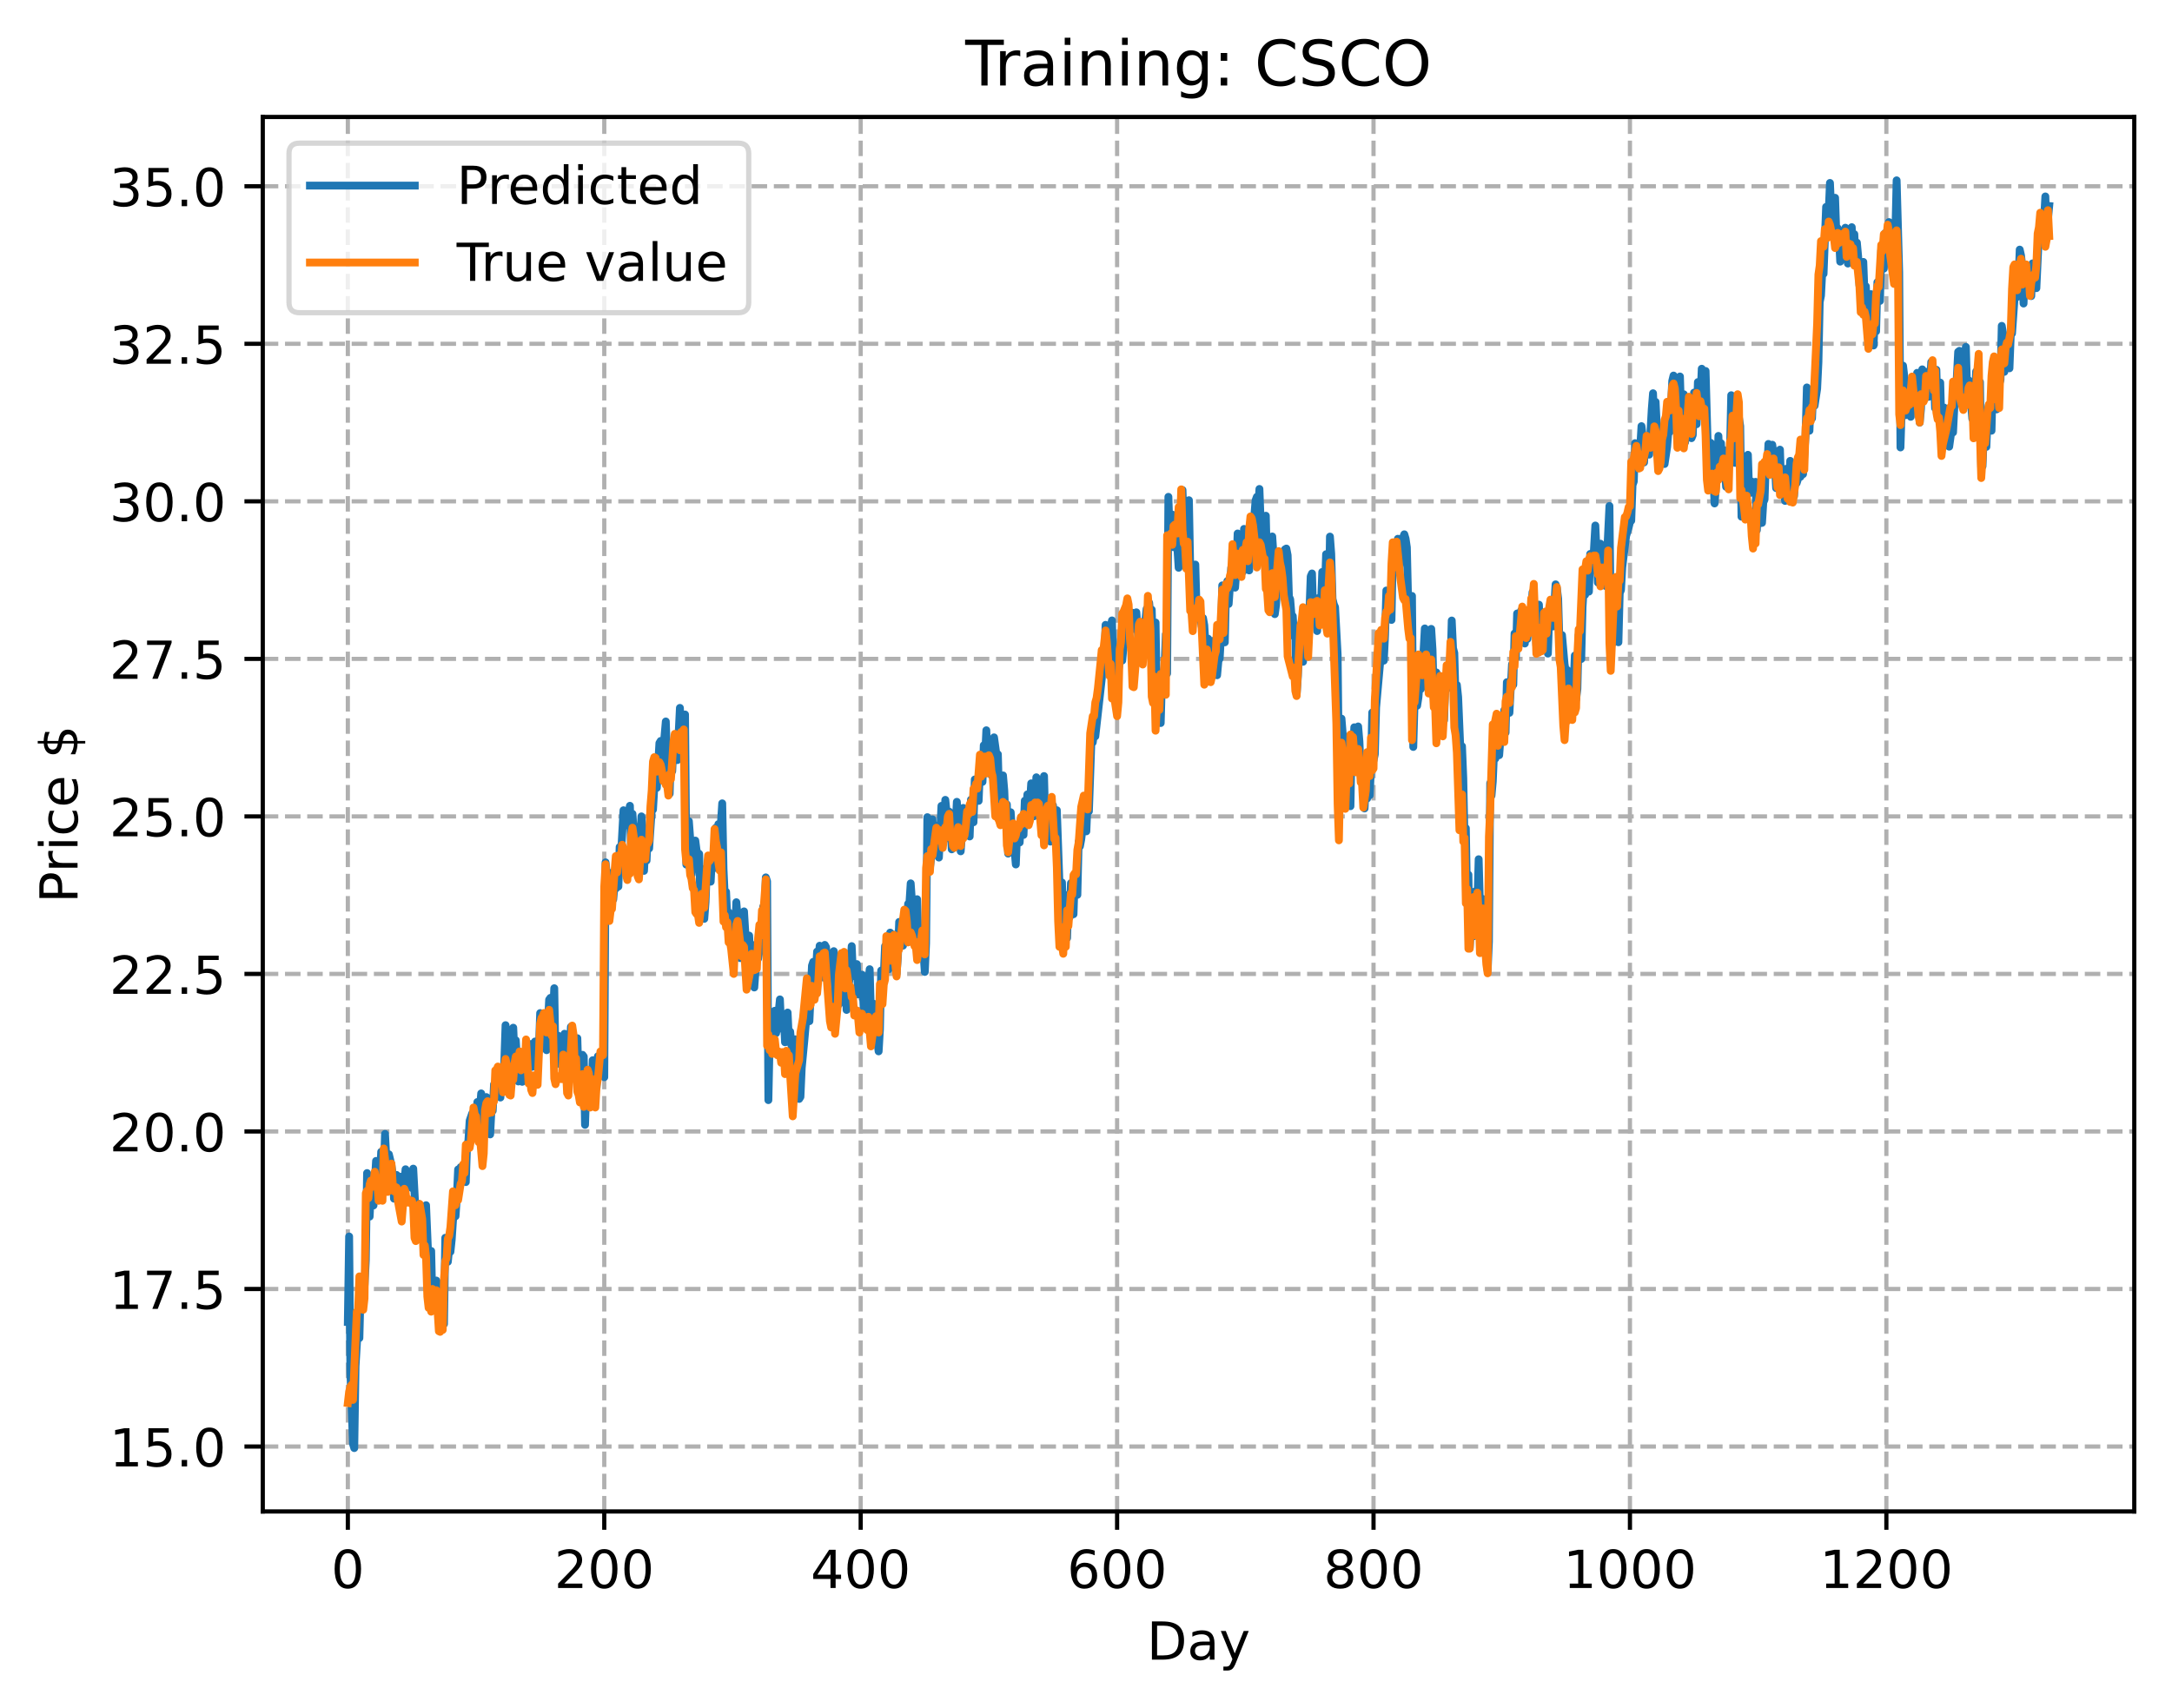 <?xml version="1.0" encoding="utf-8" standalone="no"?>
<!DOCTYPE svg PUBLIC "-//W3C//DTD SVG 1.1//EN"
  "http://www.w3.org/Graphics/SVG/1.1/DTD/svg11.dtd">
<!-- Created with matplotlib (https://matplotlib.org/) -->
<svg height="325.986pt" version="1.1" viewBox="0 0 414.464 325.986" width="414.464pt" xmlns="http://www.w3.org/2000/svg" xmlns:xlink="http://www.w3.org/1999/xlink">
 <defs>
  <style type="text/css">
*{stroke-linecap:butt;stroke-linejoin:round;}
  </style>
 </defs>
 <g id="figure_1">
  <g id="patch_1">
   <path d="M 0 325.986 
L 414.464 325.986 
L 414.464 0 
L 0 0 
z
" style="fill:#ffffff;"/>
  </g>
  <g id="axes_1">
   <g id="patch_2">
    <path d="M 50.144 288.43 
L 407.264 288.43 
L 407.264 22.318 
L 50.144 22.318 
z
" style="fill:#ffffff;"/>
   </g>
   <g id="matplotlib.axis_1">
    <g id="xtick_1">
     <g id="line2d_1">
      <path clip-path="url(#pf62e0ead80)" d="M 66.376 288.43 
L 66.376 22.318 
" style="fill:none;stroke:#b0b0b0;stroke-dasharray:2.96,1.28;stroke-dashoffset:0;stroke-width:0.8;"/>
     </g>
     <g id="line2d_2">
      <defs>
       <path d="M 0 0 
L 0 3.5 
" id="m2d0b983112" style="stroke:#000000;stroke-width:0.8;"/>
      </defs>
      <g>
       <use style="stroke:#000000;stroke-width:0.8;" x="66.376" xlink:href="#m2d0b983112" y="288.43"/>
      </g>
     </g>
     <g id="text_1">
      <!-- 0 -->
      <defs>
       <path d="M 31.781 66.406 
Q 24.172 66.406 20.328 58.906 
Q 16.5 51.422 16.5 36.375 
Q 16.5 21.391 20.328 13.891 
Q 24.172 6.391 31.781 6.391 
Q 39.453 6.391 43.281 13.891 
Q 47.125 21.391 47.125 36.375 
Q 47.125 51.422 43.281 58.906 
Q 39.453 66.406 31.781 66.406 
z
M 31.781 74.219 
Q 44.047 74.219 50.516 64.516 
Q 56.984 54.828 56.984 36.375 
Q 56.984 17.969 50.516 8.266 
Q 44.047 -1.422 31.781 -1.422 
Q 19.531 -1.422 13.062 8.266 
Q 6.594 17.969 6.594 36.375 
Q 6.594 54.828 13.062 64.516 
Q 19.531 74.219 31.781 74.219 
z
" id="DejaVuSans-48"/>
      </defs>
      <g transform="translate(63.195 303.029)scale(0.1 -0.1)">
       <use xlink:href="#DejaVuSans-48"/>
      </g>
     </g>
    </g>
    <g id="xtick_2">
     <g id="line2d_3">
      <path clip-path="url(#pf62e0ead80)" d="M 115.307 288.43 
L 115.307 22.318 
" style="fill:none;stroke:#b0b0b0;stroke-dasharray:2.96,1.28;stroke-dashoffset:0;stroke-width:0.8;"/>
     </g>
     <g id="line2d_4">
      <g>
       <use style="stroke:#000000;stroke-width:0.8;" x="115.307" xlink:href="#m2d0b983112" y="288.43"/>
      </g>
     </g>
     <g id="text_2">
      <!-- 200 -->
      <defs>
       <path d="M 19.188 8.297 
L 53.609 8.297 
L 53.609 0 
L 7.328 0 
L 7.328 8.297 
Q 12.938 14.109 22.625 23.891 
Q 32.328 33.688 34.812 36.531 
Q 39.547 41.844 41.422 45.531 
Q 43.312 49.219 43.312 52.781 
Q 43.312 58.594 39.234 62.25 
Q 35.156 65.922 28.609 65.922 
Q 23.969 65.922 18.812 64.312 
Q 13.672 62.703 7.812 59.422 
L 7.812 69.391 
Q 13.766 71.781 18.938 73 
Q 24.125 74.219 28.422 74.219 
Q 39.75 74.219 46.484 68.547 
Q 53.219 62.891 53.219 53.422 
Q 53.219 48.922 51.531 44.891 
Q 49.859 40.875 45.406 35.406 
Q 44.188 33.984 37.641 27.219 
Q 31.109 20.453 19.188 8.297 
z
" id="DejaVuSans-50"/>
      </defs>
      <g transform="translate(105.763 303.029)scale(0.1 -0.1)">
       <use xlink:href="#DejaVuSans-50"/>
       <use x="63.623" xlink:href="#DejaVuSans-48"/>
       <use x="127.246" xlink:href="#DejaVuSans-48"/>
      </g>
     </g>
    </g>
    <g id="xtick_3">
     <g id="line2d_5">
      <path clip-path="url(#pf62e0ead80)" d="M 164.238 288.43 
L 164.238 22.318 
" style="fill:none;stroke:#b0b0b0;stroke-dasharray:2.96,1.28;stroke-dashoffset:0;stroke-width:0.8;"/>
     </g>
     <g id="line2d_6">
      <g>
       <use style="stroke:#000000;stroke-width:0.8;" x="164.238" xlink:href="#m2d0b983112" y="288.43"/>
      </g>
     </g>
     <g id="text_3">
      <!-- 400 -->
      <defs>
       <path d="M 37.797 64.312 
L 12.891 25.391 
L 37.797 25.391 
z
M 35.203 72.906 
L 47.609 72.906 
L 47.609 25.391 
L 58.016 25.391 
L 58.016 17.188 
L 47.609 17.188 
L 47.609 0 
L 37.797 0 
L 37.797 17.188 
L 4.891 17.188 
L 4.891 26.703 
z
" id="DejaVuSans-52"/>
      </defs>
      <g transform="translate(154.694 303.029)scale(0.1 -0.1)">
       <use xlink:href="#DejaVuSans-52"/>
       <use x="63.623" xlink:href="#DejaVuSans-48"/>
       <use x="127.246" xlink:href="#DejaVuSans-48"/>
      </g>
     </g>
    </g>
    <g id="xtick_4">
     <g id="line2d_7">
      <path clip-path="url(#pf62e0ead80)" d="M 213.168 288.43 
L 213.168 22.318 
" style="fill:none;stroke:#b0b0b0;stroke-dasharray:2.96,1.28;stroke-dashoffset:0;stroke-width:0.8;"/>
     </g>
     <g id="line2d_8">
      <g>
       <use style="stroke:#000000;stroke-width:0.8;" x="213.168" xlink:href="#m2d0b983112" y="288.43"/>
      </g>
     </g>
     <g id="text_4">
      <!-- 600 -->
      <defs>
       <path d="M 33.016 40.375 
Q 26.375 40.375 22.484 35.828 
Q 18.609 31.297 18.609 23.391 
Q 18.609 15.531 22.484 10.953 
Q 26.375 6.391 33.016 6.391 
Q 39.656 6.391 43.531 10.953 
Q 47.406 15.531 47.406 23.391 
Q 47.406 31.297 43.531 35.828 
Q 39.656 40.375 33.016 40.375 
z
M 52.594 71.297 
L 52.594 62.312 
Q 48.875 64.062 45.094 64.984 
Q 41.312 65.922 37.594 65.922 
Q 27.828 65.922 22.672 59.328 
Q 17.531 52.734 16.797 39.406 
Q 19.672 43.656 24.016 45.922 
Q 28.375 48.188 33.594 48.188 
Q 44.578 48.188 50.953 41.516 
Q 57.328 34.859 57.328 23.391 
Q 57.328 12.156 50.688 5.359 
Q 44.047 -1.422 33.016 -1.422 
Q 20.359 -1.422 13.672 8.266 
Q 6.984 17.969 6.984 36.375 
Q 6.984 53.656 15.188 63.938 
Q 23.391 74.219 37.203 74.219 
Q 40.922 74.219 44.703 73.484 
Q 48.484 72.75 52.594 71.297 
z
" id="DejaVuSans-54"/>
      </defs>
      <g transform="translate(203.625 303.029)scale(0.1 -0.1)">
       <use xlink:href="#DejaVuSans-54"/>
       <use x="63.623" xlink:href="#DejaVuSans-48"/>
       <use x="127.246" xlink:href="#DejaVuSans-48"/>
      </g>
     </g>
    </g>
    <g id="xtick_5">
     <g id="line2d_9">
      <path clip-path="url(#pf62e0ead80)" d="M 262.099 288.43 
L 262.099 22.318 
" style="fill:none;stroke:#b0b0b0;stroke-dasharray:2.96,1.28;stroke-dashoffset:0;stroke-width:0.8;"/>
     </g>
     <g id="line2d_10">
      <g>
       <use style="stroke:#000000;stroke-width:0.8;" x="262.099" xlink:href="#m2d0b983112" y="288.43"/>
      </g>
     </g>
     <g id="text_5">
      <!-- 800 -->
      <defs>
       <path d="M 31.781 34.625 
Q 24.75 34.625 20.719 30.859 
Q 16.703 27.094 16.703 20.516 
Q 16.703 13.922 20.719 10.156 
Q 24.75 6.391 31.781 6.391 
Q 38.812 6.391 42.859 10.172 
Q 46.922 13.969 46.922 20.516 
Q 46.922 27.094 42.891 30.859 
Q 38.875 34.625 31.781 34.625 
z
M 21.922 38.812 
Q 15.578 40.375 12.031 44.719 
Q 8.5 49.078 8.5 55.328 
Q 8.5 64.062 14.719 69.141 
Q 20.953 74.219 31.781 74.219 
Q 42.672 74.219 48.875 69.141 
Q 55.078 64.062 55.078 55.328 
Q 55.078 49.078 51.531 44.719 
Q 48 40.375 41.703 38.812 
Q 48.828 37.156 52.797 32.312 
Q 56.781 27.484 56.781 20.516 
Q 56.781 9.906 50.312 4.234 
Q 43.844 -1.422 31.781 -1.422 
Q 19.734 -1.422 13.25 4.234 
Q 6.781 9.906 6.781 20.516 
Q 6.781 27.484 10.781 32.312 
Q 14.797 37.156 21.922 38.812 
z
M 18.312 54.391 
Q 18.312 48.734 21.844 45.562 
Q 25.391 42.391 31.781 42.391 
Q 38.141 42.391 41.719 45.562 
Q 45.312 48.734 45.312 54.391 
Q 45.312 60.062 41.719 63.234 
Q 38.141 66.406 31.781 66.406 
Q 25.391 66.406 21.844 63.234 
Q 18.312 60.062 18.312 54.391 
z
" id="DejaVuSans-56"/>
      </defs>
      <g transform="translate(252.555 303.029)scale(0.1 -0.1)">
       <use xlink:href="#DejaVuSans-56"/>
       <use x="63.623" xlink:href="#DejaVuSans-48"/>
       <use x="127.246" xlink:href="#DejaVuSans-48"/>
      </g>
     </g>
    </g>
    <g id="xtick_6">
     <g id="line2d_11">
      <path clip-path="url(#pf62e0ead80)" d="M 311.029 288.43 
L 311.029 22.318 
" style="fill:none;stroke:#b0b0b0;stroke-dasharray:2.96,1.28;stroke-dashoffset:0;stroke-width:0.8;"/>
     </g>
     <g id="line2d_12">
      <g>
       <use style="stroke:#000000;stroke-width:0.8;" x="311.029" xlink:href="#m2d0b983112" y="288.43"/>
      </g>
     </g>
     <g id="text_6">
      <!-- 1000 -->
      <defs>
       <path d="M 12.406 8.297 
L 28.516 8.297 
L 28.516 63.922 
L 10.984 60.406 
L 10.984 69.391 
L 28.422 72.906 
L 38.281 72.906 
L 38.281 8.297 
L 54.391 8.297 
L 54.391 0 
L 12.406 0 
z
" id="DejaVuSans-49"/>
      </defs>
      <g transform="translate(298.304 303.029)scale(0.1 -0.1)">
       <use xlink:href="#DejaVuSans-49"/>
       <use x="63.623" xlink:href="#DejaVuSans-48"/>
       <use x="127.246" xlink:href="#DejaVuSans-48"/>
       <use x="190.869" xlink:href="#DejaVuSans-48"/>
      </g>
     </g>
    </g>
    <g id="xtick_7">
     <g id="line2d_13">
      <path clip-path="url(#pf62e0ead80)" d="M 359.96 288.43 
L 359.96 22.318 
" style="fill:none;stroke:#b0b0b0;stroke-dasharray:2.96,1.28;stroke-dashoffset:0;stroke-width:0.8;"/>
     </g>
     <g id="line2d_14">
      <g>
       <use style="stroke:#000000;stroke-width:0.8;" x="359.96" xlink:href="#m2d0b983112" y="288.43"/>
      </g>
     </g>
     <g id="text_7">
      <!-- 1200 -->
      <g transform="translate(347.235 303.029)scale(0.1 -0.1)">
       <use xlink:href="#DejaVuSans-49"/>
       <use x="63.623" xlink:href="#DejaVuSans-50"/>
       <use x="127.246" xlink:href="#DejaVuSans-48"/>
       <use x="190.869" xlink:href="#DejaVuSans-48"/>
      </g>
     </g>
    </g>
    <g id="text_8">
     <!-- Day -->
     <defs>
      <path d="M 19.672 64.797 
L 19.672 8.109 
L 31.594 8.109 
Q 46.688 8.109 53.688 14.938 
Q 60.688 21.781 60.688 36.531 
Q 60.688 51.172 53.688 57.984 
Q 46.688 64.797 31.594 64.797 
z
M 9.812 72.906 
L 30.078 72.906 
Q 51.266 72.906 61.172 64.094 
Q 71.094 55.281 71.094 36.531 
Q 71.094 17.672 61.125 8.828 
Q 51.172 0 30.078 0 
L 9.812 0 
z
" id="DejaVuSans-68"/>
      <path d="M 34.281 27.484 
Q 23.391 27.484 19.188 25 
Q 14.984 22.516 14.984 16.5 
Q 14.984 11.719 18.141 8.906 
Q 21.297 6.109 26.703 6.109 
Q 34.188 6.109 38.703 11.406 
Q 43.219 16.703 43.219 25.484 
L 43.219 27.484 
z
M 52.203 31.203 
L 52.203 0 
L 43.219 0 
L 43.219 8.297 
Q 40.141 3.328 35.547 0.953 
Q 30.953 -1.422 24.312 -1.422 
Q 15.922 -1.422 10.953 3.297 
Q 6 8.016 6 15.922 
Q 6 25.141 12.172 29.828 
Q 18.359 34.516 30.609 34.516 
L 43.219 34.516 
L 43.219 35.406 
Q 43.219 41.609 39.141 45 
Q 35.062 48.391 27.688 48.391 
Q 23 48.391 18.547 47.266 
Q 14.109 46.141 10.016 43.891 
L 10.016 52.203 
Q 14.938 54.109 19.578 55.047 
Q 24.219 56 28.609 56 
Q 40.484 56 46.344 49.844 
Q 52.203 43.703 52.203 31.203 
z
" id="DejaVuSans-97"/>
      <path d="M 32.172 -5.078 
Q 28.375 -14.844 24.75 -17.812 
Q 21.141 -20.797 15.094 -20.797 
L 7.906 -20.797 
L 7.906 -13.281 
L 13.188 -13.281 
Q 16.891 -13.281 18.938 -11.516 
Q 21 -9.766 23.484 -3.219 
L 25.094 0.875 
L 2.984 54.688 
L 12.5 54.688 
L 29.594 11.922 
L 46.688 54.688 
L 56.203 54.688 
z
" id="DejaVuSans-121"/>
     </defs>
     <g transform="translate(218.83 316.707)scale(0.1 -0.1)">
      <use xlink:href="#DejaVuSans-68"/>
      <use x="77.002" xlink:href="#DejaVuSans-97"/>
      <use x="138.281" xlink:href="#DejaVuSans-121"/>
     </g>
    </g>
   </g>
   <g id="matplotlib.axis_2">
    <g id="ytick_1">
     <g id="line2d_15">
      <path clip-path="url(#pf62e0ead80)" d="M 50.144 276.036 
L 407.264 276.036 
" style="fill:none;stroke:#b0b0b0;stroke-dasharray:2.96,1.28;stroke-dashoffset:0;stroke-width:0.8;"/>
     </g>
     <g id="line2d_16">
      <defs>
       <path d="M 0 0 
L -3.5 0 
" id="md5fab1e9db" style="stroke:#000000;stroke-width:0.8;"/>
      </defs>
      <g>
       <use style="stroke:#000000;stroke-width:0.8;" x="50.144" xlink:href="#md5fab1e9db" y="276.036"/>
      </g>
     </g>
     <g id="text_9">
      <!-- 15.0 -->
      <defs>
       <path d="M 10.797 72.906 
L 49.516 72.906 
L 49.516 64.594 
L 19.828 64.594 
L 19.828 46.734 
Q 21.969 47.469 24.109 47.828 
Q 26.266 48.188 28.422 48.188 
Q 40.625 48.188 47.75 41.5 
Q 54.891 34.812 54.891 23.391 
Q 54.891 11.625 47.562 5.094 
Q 40.234 -1.422 26.906 -1.422 
Q 22.312 -1.422 17.547 -0.641 
Q 12.797 0.141 7.719 1.703 
L 7.719 11.625 
Q 12.109 9.234 16.797 8.062 
Q 21.484 6.891 26.703 6.891 
Q 35.156 6.891 40.078 11.328 
Q 45.016 15.766 45.016 23.391 
Q 45.016 31 40.078 35.438 
Q 35.156 39.891 26.703 39.891 
Q 22.75 39.891 18.812 39.016 
Q 14.891 38.141 10.797 36.281 
z
" id="DejaVuSans-53"/>
       <path d="M 10.688 12.406 
L 21 12.406 
L 21 0 
L 10.688 0 
z
" id="DejaVuSans-46"/>
      </defs>
      <g transform="translate(20.878 279.836)scale(0.1 -0.1)">
       <use xlink:href="#DejaVuSans-49"/>
       <use x="63.623" xlink:href="#DejaVuSans-53"/>
       <use x="127.246" xlink:href="#DejaVuSans-46"/>
       <use x="159.033" xlink:href="#DejaVuSans-48"/>
      </g>
     </g>
    </g>
    <g id="ytick_2">
     <g id="line2d_17">
      <path clip-path="url(#pf62e0ead80)" d="M 50.144 245.975 
L 407.264 245.975 
" style="fill:none;stroke:#b0b0b0;stroke-dasharray:2.96,1.28;stroke-dashoffset:0;stroke-width:0.8;"/>
     </g>
     <g id="line2d_18">
      <g>
       <use style="stroke:#000000;stroke-width:0.8;" x="50.144" xlink:href="#md5fab1e9db" y="245.975"/>
      </g>
     </g>
     <g id="text_10">
      <!-- 17.5 -->
      <defs>
       <path d="M 8.203 72.906 
L 55.078 72.906 
L 55.078 68.703 
L 28.609 0 
L 18.312 0 
L 43.219 64.594 
L 8.203 64.594 
z
" id="DejaVuSans-55"/>
      </defs>
      <g transform="translate(20.878 249.774)scale(0.1 -0.1)">
       <use xlink:href="#DejaVuSans-49"/>
       <use x="63.623" xlink:href="#DejaVuSans-55"/>
       <use x="127.246" xlink:href="#DejaVuSans-46"/>
       <use x="159.033" xlink:href="#DejaVuSans-53"/>
      </g>
     </g>
    </g>
    <g id="ytick_3">
     <g id="line2d_19">
      <path clip-path="url(#pf62e0ead80)" d="M 50.144 215.914 
L 407.264 215.914 
" style="fill:none;stroke:#b0b0b0;stroke-dasharray:2.96,1.28;stroke-dashoffset:0;stroke-width:0.8;"/>
     </g>
     <g id="line2d_20">
      <g>
       <use style="stroke:#000000;stroke-width:0.8;" x="50.144" xlink:href="#md5fab1e9db" y="215.914"/>
      </g>
     </g>
     <g id="text_11">
      <!-- 20.0 -->
      <g transform="translate(20.878 219.713)scale(0.1 -0.1)">
       <use xlink:href="#DejaVuSans-50"/>
       <use x="63.623" xlink:href="#DejaVuSans-48"/>
       <use x="127.246" xlink:href="#DejaVuSans-46"/>
       <use x="159.033" xlink:href="#DejaVuSans-48"/>
      </g>
     </g>
    </g>
    <g id="ytick_4">
     <g id="line2d_21">
      <path clip-path="url(#pf62e0ead80)" d="M 50.144 185.852 
L 407.264 185.852 
" style="fill:none;stroke:#b0b0b0;stroke-dasharray:2.96,1.28;stroke-dashoffset:0;stroke-width:0.8;"/>
     </g>
     <g id="line2d_22">
      <g>
       <use style="stroke:#000000;stroke-width:0.8;" x="50.144" xlink:href="#md5fab1e9db" y="185.852"/>
      </g>
     </g>
     <g id="text_12">
      <!-- 22.5 -->
      <g transform="translate(20.878 189.651)scale(0.1 -0.1)">
       <use xlink:href="#DejaVuSans-50"/>
       <use x="63.623" xlink:href="#DejaVuSans-50"/>
       <use x="127.246" xlink:href="#DejaVuSans-46"/>
       <use x="159.033" xlink:href="#DejaVuSans-53"/>
      </g>
     </g>
    </g>
    <g id="ytick_5">
     <g id="line2d_23">
      <path clip-path="url(#pf62e0ead80)" d="M 50.144 155.791 
L 407.264 155.791 
" style="fill:none;stroke:#b0b0b0;stroke-dasharray:2.96,1.28;stroke-dashoffset:0;stroke-width:0.8;"/>
     </g>
     <g id="line2d_24">
      <g>
       <use style="stroke:#000000;stroke-width:0.8;" x="50.144" xlink:href="#md5fab1e9db" y="155.791"/>
      </g>
     </g>
     <g id="text_13">
      <!-- 25.0 -->
      <g transform="translate(20.878 159.59)scale(0.1 -0.1)">
       <use xlink:href="#DejaVuSans-50"/>
       <use x="63.623" xlink:href="#DejaVuSans-53"/>
       <use x="127.246" xlink:href="#DejaVuSans-46"/>
       <use x="159.033" xlink:href="#DejaVuSans-48"/>
      </g>
     </g>
    </g>
    <g id="ytick_6">
     <g id="line2d_25">
      <path clip-path="url(#pf62e0ead80)" d="M 50.144 125.729 
L 407.264 125.729 
" style="fill:none;stroke:#b0b0b0;stroke-dasharray:2.96,1.28;stroke-dashoffset:0;stroke-width:0.8;"/>
     </g>
     <g id="line2d_26">
      <g>
       <use style="stroke:#000000;stroke-width:0.8;" x="50.144" xlink:href="#md5fab1e9db" y="125.729"/>
      </g>
     </g>
     <g id="text_14">
      <!-- 27.5 -->
      <g transform="translate(20.878 129.529)scale(0.1 -0.1)">
       <use xlink:href="#DejaVuSans-50"/>
       <use x="63.623" xlink:href="#DejaVuSans-55"/>
       <use x="127.246" xlink:href="#DejaVuSans-46"/>
       <use x="159.033" xlink:href="#DejaVuSans-53"/>
      </g>
     </g>
    </g>
    <g id="ytick_7">
     <g id="line2d_27">
      <path clip-path="url(#pf62e0ead80)" d="M 50.144 95.668 
L 407.264 95.668 
" style="fill:none;stroke:#b0b0b0;stroke-dasharray:2.96,1.28;stroke-dashoffset:0;stroke-width:0.8;"/>
     </g>
     <g id="line2d_28">
      <g>
       <use style="stroke:#000000;stroke-width:0.8;" x="50.144" xlink:href="#md5fab1e9db" y="95.668"/>
      </g>
     </g>
     <g id="text_15">
      <!-- 30.0 -->
      <defs>
       <path d="M 40.578 39.312 
Q 47.656 37.797 51.625 33 
Q 55.609 28.219 55.609 21.188 
Q 55.609 10.406 48.188 4.484 
Q 40.766 -1.422 27.094 -1.422 
Q 22.516 -1.422 17.656 -0.516 
Q 12.797 0.391 7.625 2.203 
L 7.625 11.719 
Q 11.719 9.328 16.594 8.109 
Q 21.484 6.891 26.812 6.891 
Q 36.078 6.891 40.938 10.547 
Q 45.797 14.203 45.797 21.188 
Q 45.797 27.641 41.281 31.266 
Q 36.766 34.906 28.719 34.906 
L 20.219 34.906 
L 20.219 43.016 
L 29.109 43.016 
Q 36.375 43.016 40.234 45.922 
Q 44.094 48.828 44.094 54.297 
Q 44.094 59.906 40.109 62.906 
Q 36.141 65.922 28.719 65.922 
Q 24.656 65.922 20.016 65.031 
Q 15.375 64.156 9.812 62.312 
L 9.812 71.094 
Q 15.438 72.656 20.344 73.438 
Q 25.25 74.219 29.594 74.219 
Q 40.828 74.219 47.359 69.109 
Q 53.906 64.016 53.906 55.328 
Q 53.906 49.266 50.438 45.094 
Q 46.969 40.922 40.578 39.312 
z
" id="DejaVuSans-51"/>
      </defs>
      <g transform="translate(20.878 99.467)scale(0.1 -0.1)">
       <use xlink:href="#DejaVuSans-51"/>
       <use x="63.623" xlink:href="#DejaVuSans-48"/>
       <use x="127.246" xlink:href="#DejaVuSans-46"/>
       <use x="159.033" xlink:href="#DejaVuSans-48"/>
      </g>
     </g>
    </g>
    <g id="ytick_8">
     <g id="line2d_29">
      <path clip-path="url(#pf62e0ead80)" d="M 50.144 65.607 
L 407.264 65.607 
" style="fill:none;stroke:#b0b0b0;stroke-dasharray:2.96,1.28;stroke-dashoffset:0;stroke-width:0.8;"/>
     </g>
     <g id="line2d_30">
      <g>
       <use style="stroke:#000000;stroke-width:0.8;" x="50.144" xlink:href="#md5fab1e9db" y="65.607"/>
      </g>
     </g>
     <g id="text_16">
      <!-- 32.5 -->
      <g transform="translate(20.878 69.406)scale(0.1 -0.1)">
       <use xlink:href="#DejaVuSans-51"/>
       <use x="63.623" xlink:href="#DejaVuSans-50"/>
       <use x="127.246" xlink:href="#DejaVuSans-46"/>
       <use x="159.033" xlink:href="#DejaVuSans-53"/>
      </g>
     </g>
    </g>
    <g id="ytick_9">
     <g id="line2d_31">
      <path clip-path="url(#pf62e0ead80)" d="M 50.144 35.545 
L 407.264 35.545 
" style="fill:none;stroke:#b0b0b0;stroke-dasharray:2.96,1.28;stroke-dashoffset:0;stroke-width:0.8;"/>
     </g>
     <g id="line2d_32">
      <g>
       <use style="stroke:#000000;stroke-width:0.8;" x="50.144" xlink:href="#md5fab1e9db" y="35.545"/>
      </g>
     </g>
     <g id="text_17">
      <!-- 35.0 -->
      <g transform="translate(20.878 39.344)scale(0.1 -0.1)">
       <use xlink:href="#DejaVuSans-51"/>
       <use x="63.623" xlink:href="#DejaVuSans-53"/>
       <use x="127.246" xlink:href="#DejaVuSans-46"/>
       <use x="159.033" xlink:href="#DejaVuSans-48"/>
      </g>
     </g>
    </g>
    <g id="text_18">
     <!-- Price $ -->
     <defs>
      <path d="M 19.672 64.797 
L 19.672 37.406 
L 32.078 37.406 
Q 38.969 37.406 42.719 40.969 
Q 46.484 44.531 46.484 51.125 
Q 46.484 57.672 42.719 61.234 
Q 38.969 64.797 32.078 64.797 
z
M 9.812 72.906 
L 32.078 72.906 
Q 44.344 72.906 50.609 67.359 
Q 56.891 61.812 56.891 51.125 
Q 56.891 40.328 50.609 34.812 
Q 44.344 29.297 32.078 29.297 
L 19.672 29.297 
L 19.672 0 
L 9.812 0 
z
" id="DejaVuSans-80"/>
      <path d="M 41.109 46.297 
Q 39.594 47.172 37.812 47.578 
Q 36.031 48 33.891 48 
Q 26.266 48 22.188 43.047 
Q 18.109 38.094 18.109 28.812 
L 18.109 0 
L 9.078 0 
L 9.078 54.688 
L 18.109 54.688 
L 18.109 46.188 
Q 20.953 51.172 25.484 53.578 
Q 30.031 56 36.531 56 
Q 37.453 56 38.578 55.875 
Q 39.703 55.766 41.062 55.516 
z
" id="DejaVuSans-114"/>
      <path d="M 9.422 54.688 
L 18.406 54.688 
L 18.406 0 
L 9.422 0 
z
M 9.422 75.984 
L 18.406 75.984 
L 18.406 64.594 
L 9.422 64.594 
z
" id="DejaVuSans-105"/>
      <path d="M 48.781 52.594 
L 48.781 44.188 
Q 44.969 46.297 41.141 47.344 
Q 37.312 48.391 33.406 48.391 
Q 24.656 48.391 19.812 42.844 
Q 14.984 37.312 14.984 27.297 
Q 14.984 17.281 19.812 11.734 
Q 24.656 6.203 33.406 6.203 
Q 37.312 6.203 41.141 7.25 
Q 44.969 8.297 48.781 10.406 
L 48.781 2.094 
Q 45.016 0.344 40.984 -0.531 
Q 36.969 -1.422 32.422 -1.422 
Q 20.062 -1.422 12.781 6.344 
Q 5.516 14.109 5.516 27.297 
Q 5.516 40.672 12.859 48.328 
Q 20.219 56 33.016 56 
Q 37.156 56 41.109 55.141 
Q 45.062 54.297 48.781 52.594 
z
" id="DejaVuSans-99"/>
      <path d="M 56.203 29.594 
L 56.203 25.203 
L 14.891 25.203 
Q 15.484 15.922 20.484 11.062 
Q 25.484 6.203 34.422 6.203 
Q 39.594 6.203 44.453 7.469 
Q 49.312 8.734 54.109 11.281 
L 54.109 2.781 
Q 49.266 0.734 44.188 -0.344 
Q 39.109 -1.422 33.891 -1.422 
Q 20.797 -1.422 13.156 6.188 
Q 5.516 13.812 5.516 26.812 
Q 5.516 40.234 12.766 48.109 
Q 20.016 56 32.328 56 
Q 43.359 56 49.781 48.891 
Q 56.203 41.797 56.203 29.594 
z
M 47.219 32.234 
Q 47.125 39.594 43.094 43.984 
Q 39.062 48.391 32.422 48.391 
Q 24.906 48.391 20.391 44.141 
Q 15.875 39.891 15.188 32.172 
z
" id="DejaVuSans-101"/>
      <path id="DejaVuSans-32"/>
      <path d="M 33.797 -14.703 
L 28.906 -14.703 
L 28.859 0 
Q 23.734 0.094 18.609 1.188 
Q 13.484 2.297 8.297 4.5 
L 8.297 13.281 
Q 13.281 10.156 18.375 8.562 
Q 23.484 6.984 28.906 6.938 
L 28.906 29.203 
Q 18.109 30.953 13.203 35.156 
Q 8.297 39.359 8.297 46.688 
Q 8.297 54.641 13.625 59.219 
Q 18.953 63.812 28.906 64.5 
L 28.906 75.984 
L 33.797 75.984 
L 33.797 64.656 
Q 38.328 64.453 42.578 63.688 
Q 46.828 62.938 50.875 61.625 
L 50.875 53.078 
Q 46.828 55.125 42.547 56.25 
Q 38.281 57.375 33.797 57.562 
L 33.797 36.719 
Q 44.875 35.016 50.094 30.609 
Q 55.328 26.219 55.328 18.609 
Q 55.328 10.359 49.781 5.594 
Q 44.234 0.828 33.797 0.094 
z
M 28.906 37.594 
L 28.906 57.625 
Q 23.25 56.984 20.266 54.391 
Q 17.281 51.812 17.281 47.516 
Q 17.281 43.312 20.031 40.969 
Q 22.797 38.625 28.906 37.594 
z
M 33.797 28.219 
L 33.797 7.078 
Q 39.984 7.906 43.141 10.594 
Q 46.297 13.281 46.297 17.672 
Q 46.297 21.969 43.281 24.5 
Q 40.281 27.047 33.797 28.219 
z
" id="DejaVuSans-36"/>
     </defs>
     <g transform="translate(14.798 172.342)rotate(-90)scale(0.1 -0.1)">
      <use xlink:href="#DejaVuSans-80"/>
      <use x="58.553" xlink:href="#DejaVuSans-114"/>
      <use x="99.666" xlink:href="#DejaVuSans-105"/>
      <use x="127.449" xlink:href="#DejaVuSans-99"/>
      <use x="182.43" xlink:href="#DejaVuSans-101"/>
      <use x="243.953" xlink:href="#DejaVuSans-32"/>
      <use x="275.74" xlink:href="#DejaVuSans-36"/>
     </g>
    </g>
   </g>
   <g id="line2d_33">
    <path clip-path="url(#pf62e0ead80)" d="M 66.376 252.262 
L 66.621 235.956 
L 66.866 261.933 
L 67.355 275.521 
L 67.6 276.334 
L 67.844 260.73 
L 68.334 252.479 
L 68.578 255.346 
L 68.823 245.667 
L 69.068 246.446 
L 69.312 244.461 
L 69.557 245.311 
L 69.802 240.532 
L 70.046 223.854 
L 70.291 231.285 
L 70.536 232.161 
L 70.78 226.943 
L 71.025 229.259 
L 71.27 230.043 
L 71.759 221.537 
L 72.003 227.837 
L 72.493 224.955 
L 72.737 219.799 
L 72.982 223.517 
L 73.227 224.072 
L 73.471 216.384 
L 73.716 220.985 
L 73.961 221.36 
L 74.205 220.27 
L 74.695 222.323 
L 74.939 224.148 
L 75.184 228.735 
L 75.429 227.783 
L 75.673 224.212 
L 76.163 225.164 
L 76.407 224.544 
L 76.652 225.104 
L 76.897 226.936 
L 77.141 225.884 
L 77.386 223.127 
L 77.631 225.814 
L 77.875 226.456 
L 78.12 225.734 
L 78.609 226.719 
L 78.854 223.008 
L 79.343 232.149 
L 79.588 230.342 
L 79.832 229.71 
L 80.077 230.005 
L 80.322 231.814 
L 80.566 236.155 
L 80.811 233.618 
L 81.056 234.151 
L 81.3 229.987 
L 81.79 241.573 
L 82.034 240.441 
L 82.279 238.717 
L 82.524 249.486 
L 82.768 245.34 
L 83.013 245.804 
L 83.258 244.367 
L 83.502 244.849 
L 83.747 250.496 
L 83.991 250.815 
L 84.236 249.994 
L 84.481 247.411 
L 84.725 252.653 
L 84.97 236.202 
L 85.459 240.785 
L 85.704 238.303 
L 85.949 238.878 
L 86.193 236.588 
L 86.438 232.888 
L 86.683 231.402 
L 86.927 232.09 
L 87.172 228.529 
L 87.417 223.164 
L 87.661 225.818 
L 87.906 222.719 
L 88.151 222.871 
L 88.395 225.516 
L 88.64 223.95 
L 88.885 225.573 
L 89.129 218.326 
L 89.374 217.811 
L 89.619 213.862 
L 90.108 212.455 
L 90.352 213.011 
L 90.597 215.961 
L 90.842 216.125 
L 91.086 210.299 
L 91.331 210.787 
L 91.576 211.668 
L 91.82 208.653 
L 92.065 216.23 
L 92.31 216.298 
L 92.799 209.349 
L 93.044 212.629 
L 93.288 213.735 
L 93.533 216.478 
L 93.778 211.742 
L 94.022 211.973 
L 94.267 206.934 
L 94.512 209.498 
L 94.756 207.255 
L 95.001 208.896 
L 95.246 208.186 
L 95.49 209.439 
L 95.735 203.719 
L 95.979 205.987 
L 96.224 202.692 
L 96.469 195.63 
L 96.713 198.531 
L 96.958 203.489 
L 97.203 203.276 
L 97.447 201.487 
L 97.937 196.114 
L 98.181 201.6 
L 98.426 198.519 
L 98.915 206.375 
L 99.16 200.722 
L 99.405 201.244 
L 99.649 206.441 
L 99.894 201.211 
L 100.139 206.119 
L 100.383 201.866 
L 100.628 199.609 
L 100.873 203.481 
L 101.117 203.725 
L 101.362 199.226 
L 101.607 203.568 
L 101.851 202.908 
L 102.096 198.745 
L 102.34 202.987 
L 102.83 200.298 
L 103.074 193.327 
L 103.319 194.787 
L 103.564 197.279 
L 104.053 198.8 
L 104.298 200.407 
L 104.787 190.77 
L 105.032 190.425 
L 105.276 195.767 
L 105.521 193.78 
L 105.766 188.581 
L 106.01 203.215 
L 106.255 201 
L 106.5 197.633 
L 106.744 202.568 
L 106.989 201.799 
L 107.234 198.499 
L 107.478 201.655 
L 107.723 197.267 
L 107.967 200.743 
L 108.212 200.331 
L 108.457 205.293 
L 108.946 195.943 
L 109.191 196.597 
L 109.68 204.26 
L 109.925 202.062 
L 110.169 198.117 
L 110.414 206.442 
L 110.659 203.523 
L 110.903 204.706 
L 111.148 201.291 
L 111.393 201.622 
L 111.637 214.65 
L 111.882 207.387 
L 112.127 209.467 
L 112.371 208.543 
L 112.616 208.982 
L 112.861 208.71 
L 113.105 202.317 
L 113.35 203.551 
L 113.595 207.038 
L 113.839 207.5 
L 114.084 201.571 
L 114.573 204.303 
L 115.062 204.584 
L 115.307 205.564 
L 115.552 164.562 
L 115.796 166.827 
L 116.041 171.212 
L 116.286 166.567 
L 116.53 173.11 
L 116.775 169.33 
L 117.02 171.638 
L 117.264 168.908 
L 117.509 169.569 
L 117.754 166.955 
L 117.998 169.18 
L 118.243 161.629 
L 118.488 163.442 
L 118.977 154.62 
L 119.222 157.564 
L 119.466 156.226 
L 119.711 156.582 
L 120.2 153.769 
L 120.445 162.734 
L 120.689 155.3 
L 121.179 162.769 
L 121.423 161.354 
L 121.668 157.804 
L 121.913 164.672 
L 122.402 155.79 
L 122.647 158.091 
L 122.891 166.185 
L 123.136 161.325 
L 123.381 164.214 
L 123.625 158.41 
L 123.87 161.911 
L 124.359 154.567 
L 124.604 154.502 
L 124.849 150.332 
L 125.093 149.867 
L 125.338 150.344 
L 125.827 141.801 
L 126.072 141.393 
L 126.316 146.079 
L 127.05 137.678 
L 127.295 145.308 
L 127.54 145.786 
L 127.784 151.468 
L 128.029 143.643 
L 128.274 147.156 
L 128.518 141.827 
L 129.008 143.356 
L 129.252 145.047 
L 129.742 135.085 
L 129.986 140.313 
L 130.231 136.396 
L 130.476 139.219 
L 130.72 136.346 
L 130.965 164.992 
L 131.454 156.705 
L 131.699 159.987 
L 131.943 166.954 
L 132.677 160.404 
L 132.922 162.288 
L 133.167 162.876 
L 133.411 162.935 
L 133.656 172.384 
L 133.901 168.761 
L 134.145 170.679 
L 134.39 175.338 
L 134.635 172.135 
L 134.879 165.545 
L 135.124 165.129 
L 135.369 165.772 
L 135.613 168.25 
L 135.858 163.207 
L 136.103 164.069 
L 136.347 165.647 
L 136.592 157.958 
L 136.837 161.607 
L 137.081 157.269 
L 137.326 157.519 
L 137.571 157.071 
L 137.815 153.3 
L 138.06 165.833 
L 138.304 171.153 
L 138.549 170.182 
L 138.794 175.484 
L 139.038 174.076 
L 139.283 179.955 
L 139.528 177.298 
L 139.772 182.542 
L 140.262 178.564 
L 140.506 172.173 
L 140.751 175.047 
L 141.24 182.835 
L 141.485 179.608 
L 141.73 178.317 
L 141.974 173.918 
L 142.219 177.952 
L 142.464 178.87 
L 142.708 181.067 
L 142.953 178.534 
L 143.442 187.348 
L 143.687 186.169 
L 143.931 188.44 
L 144.176 185.094 
L 144.421 180.066 
L 144.665 182.932 
L 145.155 179.884 
L 145.399 180.885 
L 145.644 173.003 
L 145.889 174.489 
L 146.133 167.432 
L 146.378 168.17 
L 146.623 209.934 
L 146.867 198.437 
L 147.112 198.551 
L 147.357 194.467 
L 147.601 198.291 
L 147.846 192.88 
L 148.091 197.161 
L 148.335 195.56 
L 148.825 190.712 
L 149.069 196.295 
L 149.314 196.113 
L 149.559 193.643 
L 149.803 198.895 
L 150.048 198.822 
L 150.292 193.224 
L 150.537 198.56 
L 150.782 196.863 
L 151.026 199.508 
L 151.271 200.452 
L 151.516 202.046 
L 151.76 198.333 
L 152.494 209.707 
L 152.739 209.313 
L 152.984 203.809 
L 153.473 198.69 
L 154.207 190.425 
L 154.452 194.869 
L 154.941 184.27 
L 155.186 183.545 
L 155.43 187.823 
L 155.675 185.969 
L 155.919 181.582 
L 156.164 183.711 
L 156.409 180.473 
L 156.653 181.085 
L 157.143 186.543 
L 157.387 180.314 
L 157.632 180.748 
L 157.877 185.934 
L 158.121 185.271 
L 158.366 185.519 
L 158.855 184.304 
L 159.1 181.507 
L 159.345 191.509 
L 159.589 191.964 
L 159.834 188.524 
L 160.079 191.649 
L 160.323 190.315 
L 160.568 189.887 
L 160.813 188.298 
L 161.057 188.663 
L 161.302 181.975 
L 161.546 192.721 
L 161.791 184.292 
L 162.036 187.341 
L 162.525 180.547 
L 162.77 186.283 
L 163.014 184.782 
L 163.259 184.229 
L 163.504 183.976 
L 163.748 189.77 
L 163.993 188.627 
L 164.238 189.252 
L 164.482 185.992 
L 164.972 195.498 
L 165.95 184.952 
L 166.195 193.719 
L 166.44 194.346 
L 166.684 191.527 
L 167.174 198.723 
L 167.418 198.828 
L 167.663 200.627 
L 167.907 196.452 
L 168.152 185.202 
L 168.397 186.102 
L 168.641 186.259 
L 168.886 180.549 
L 169.131 183.092 
L 169.375 182.103 
L 169.62 184.952 
L 169.865 177.967 
L 170.109 182.423 
L 170.354 178.297 
L 170.599 181.034 
L 170.843 180.375 
L 171.088 185.758 
L 171.333 182.624 
L 171.577 175.93 
L 171.822 178.473 
L 172.311 180.458 
L 172.801 176.878 
L 173.045 177.416 
L 173.29 172.477 
L 173.534 172.407 
L 173.779 168.567 
L 174.024 172.057 
L 174.268 178.68 
L 174.758 172.569 
L 175.002 171.595 
L 175.247 179.871 
L 175.492 177.638 
L 175.981 182.339 
L 176.226 181.913 
L 176.47 185.474 
L 176.715 179.991 
L 176.96 155.938 
L 177.449 165.619 
L 177.694 163.582 
L 177.938 156.358 
L 178.183 161.632 
L 178.428 157.704 
L 178.672 157.606 
L 179.162 163.645 
L 179.651 153.781 
L 179.895 158.166 
L 180.14 157.125 
L 180.385 152.637 
L 180.629 154.954 
L 180.874 159.965 
L 181.119 154.879 
L 181.363 156.664 
L 181.608 162.076 
L 181.853 157.289 
L 182.097 161.208 
L 182.342 157.91 
L 182.587 153.009 
L 183.076 159.93 
L 183.321 162.456 
L 183.565 159.162 
L 183.81 154.177 
L 184.055 158.222 
L 184.299 155.516 
L 184.544 157.191 
L 184.789 157.654 
L 185.033 159.621 
L 185.278 152.612 
L 185.522 154.281 
L 185.767 156.91 
L 186.012 148.744 
L 186.256 151.074 
L 186.501 150.811 
L 186.746 152.831 
L 186.99 146.801 
L 187.235 144.398 
L 187.48 149.205 
L 187.724 142.221 
L 187.969 144.629 
L 188.214 139.358 
L 188.458 146.121 
L 188.703 141.255 
L 188.948 143.445 
L 189.192 147.936 
L 189.682 140.708 
L 190.171 144.243 
L 190.416 143.934 
L 190.66 153.135 
L 191.15 150.279 
L 191.394 147.971 
L 191.639 150.857 
L 191.883 156.921 
L 192.128 153.504 
L 192.373 162.892 
L 192.862 154.998 
L 193.351 162.315 
L 193.596 162.213 
L 193.841 164.965 
L 194.085 158.889 
L 194.33 158.469 
L 194.575 160.77 
L 194.819 156.101 
L 195.064 156.033 
L 195.309 159.329 
L 195.553 152.794 
L 195.798 155.871 
L 196.043 151.594 
L 196.287 155.226 
L 196.532 153.235 
L 196.777 149.484 
L 197.021 151.535 
L 197.266 155.778 
L 197.51 153.555 
L 197.755 148.331 
L 198 152.04 
L 198.244 149.539 
L 198.489 153.669 
L 198.978 151.638 
L 199.223 148.093 
L 199.468 157.472 
L 199.712 152.808 
L 200.202 158.932 
L 200.446 160.599 
L 200.691 155.904 
L 200.936 153.702 
L 201.18 157.545 
L 201.67 154.614 
L 202.159 168.4 
L 202.404 170.296 
L 202.648 168.397 
L 202.893 177.57 
L 203.138 178.447 
L 203.382 170.807 
L 203.627 179.009 
L 203.871 170.802 
L 204.116 175.008 
L 204.361 168.528 
L 204.605 170.433 
L 204.85 174.458 
L 205.095 166.914 
L 205.339 167.564 
L 205.584 170.762 
L 205.829 160.646 
L 206.073 161.494 
L 206.318 160.179 
L 206.563 158.232 
L 207.052 156.054 
L 207.297 158.638 
L 207.541 152.902 
L 207.786 154.828 
L 208.275 140.97 
L 208.52 141.669 
L 208.765 139.849 
L 209.009 140.516 
L 210.232 129.601 
L 210.477 126.451 
L 210.722 127.322 
L 210.966 119.241 
L 211.211 120.036 
L 211.456 122.937 
L 211.7 120.338 
L 211.945 119.654 
L 212.19 118.394 
L 212.434 128.18 
L 212.679 124.7 
L 212.924 131.463 
L 213.658 126.18 
L 213.902 121.974 
L 214.147 126.052 
L 214.392 123.287 
L 215.37 118.352 
L 215.615 119.33 
L 215.859 118.416 
L 216.104 116.934 
L 216.349 120.037 
L 216.593 117.867 
L 216.838 116.848 
L 217.327 123.149 
L 217.572 123.093 
L 217.817 121.846 
L 218.061 125.618 
L 218.306 123.212 
L 218.551 118.566 
L 218.795 116.194 
L 219.04 121.781 
L 219.285 115.028 
L 219.529 117.767 
L 219.774 116.342 
L 220.019 124.59 
L 220.263 120.654 
L 220.508 118.791 
L 220.753 134.013 
L 220.997 130.889 
L 221.242 131.616 
L 221.486 137.977 
L 221.731 129.403 
L 221.976 129.752 
L 222.22 127.352 
L 222.465 121.035 
L 222.71 128.523 
L 222.954 94.809 
L 223.199 102.324 
L 223.444 102.039 
L 223.688 98.189 
L 223.933 104.419 
L 224.178 99.03 
L 224.667 104.491 
L 224.912 108.345 
L 225.156 98.508 
L 225.401 102.864 
L 225.646 93.516 
L 225.89 100.812 
L 226.135 100.053 
L 226.38 97.106 
L 226.624 99.427 
L 226.869 95.455 
L 227.114 108.333 
L 227.358 110.971 
L 227.603 109.038 
L 227.847 112.298 
L 228.092 107.733 
L 228.337 116.585 
L 228.581 116.604 
L 228.826 117.712 
L 229.071 117.848 
L 229.315 119.56 
L 229.56 117.936 
L 229.805 119.308 
L 230.049 123.339 
L 230.294 121.79 
L 230.539 121.882 
L 230.783 129.578 
L 231.028 128.217 
L 231.517 122.292 
L 232.251 128.851 
L 232.496 126.114 
L 232.741 125.66 
L 232.985 121.302 
L 233.23 111.71 
L 233.474 112.524 
L 233.719 122.575 
L 233.964 111.893 
L 234.208 110.877 
L 234.453 115.253 
L 234.942 108.341 
L 235.187 110.549 
L 235.432 108.964 
L 235.676 112.139 
L 235.921 108.778 
L 236.166 101.804 
L 236.41 103.364 
L 236.655 109.566 
L 236.9 105.635 
L 237.144 109.121 
L 237.389 100.932 
L 237.634 102.56 
L 237.878 101.36 
L 238.123 103.724 
L 238.368 108.854 
L 238.612 99.673 
L 238.857 99.779 
L 239.102 101.506 
L 239.591 95.491 
L 239.835 94.814 
L 240.08 97.17 
L 240.325 93.308 
L 240.814 106.472 
L 241.059 103.168 
L 241.303 101.473 
L 241.548 98.417 
L 241.793 109.096 
L 242.037 108.492 
L 242.527 107.92 
L 242.771 102.375 
L 243.016 106.079 
L 243.261 117.195 
L 243.505 115.405 
L 243.75 109.674 
L 243.995 109.185 
L 244.239 109.845 
L 244.484 112.784 
L 244.973 105.305 
L 245.218 104.821 
L 245.462 104.678 
L 245.707 105.948 
L 245.952 113.838 
L 246.196 114.365 
L 246.441 117.396 
L 246.686 117.562 
L 246.93 121.458 
L 247.175 121.121 
L 247.42 132.569 
L 247.664 129.068 
L 247.909 123.223 
L 248.154 122.917 
L 248.643 126.292 
L 248.888 122.78 
L 249.132 124.863 
L 249.622 116.684 
L 249.866 116.565 
L 250.111 109.981 
L 250.356 109.433 
L 250.6 118.241 
L 250.845 115.499 
L 251.089 116.807 
L 251.334 120.419 
L 251.579 114.127 
L 251.823 116.586 
L 252.068 115.663 
L 252.313 109.146 
L 252.557 113.917 
L 252.802 113.41 
L 253.047 105.754 
L 253.291 117.93 
L 253.536 118.079 
L 253.781 102.398 
L 254.025 105.67 
L 254.27 114.282 
L 254.515 115.316 
L 254.759 115.862 
L 255.249 124.903 
L 255.493 147.738 
L 255.738 145.548 
L 255.983 137.129 
L 256.227 140.146 
L 256.472 149.155 
L 256.717 145.888 
L 256.961 150.581 
L 257.206 141.915 
L 257.45 142.497 
L 257.695 153.847 
L 257.94 140.239 
L 258.184 144.315 
L 258.429 138.787 
L 258.674 145.42 
L 258.918 143.395 
L 259.163 138.629 
L 259.408 141.504 
L 259.652 147.485 
L 259.897 148.602 
L 260.142 144.569 
L 260.386 154.276 
L 260.631 149.429 
L 260.876 152.383 
L 261.12 146.041 
L 261.365 151.773 
L 261.61 146.453 
L 261.854 135.965 
L 262.099 145.1 
L 262.344 143.928 
L 262.588 135.012 
L 263.322 126.8 
L 263.811 124.524 
L 264.056 126.069 
L 264.301 121.153 
L 264.545 112.686 
L 264.79 113.839 
L 265.035 117.895 
L 265.279 117.28 
L 265.524 118.301 
L 265.769 105.78 
L 266.013 104.358 
L 266.258 108.625 
L 266.747 102.811 
L 266.992 108.276 
L 267.481 103.223 
L 267.971 101.96 
L 268.215 102.788 
L 268.46 104.464 
L 268.705 115.008 
L 268.949 115.418 
L 269.438 113.719 
L 269.683 142.539 
L 269.928 133.865 
L 270.172 134.643 
L 270.417 134.679 
L 270.662 133.097 
L 270.906 130.173 
L 271.151 131.474 
L 271.396 128.908 
L 271.885 119.926 
L 272.13 125.561 
L 272.374 120.918 
L 272.619 125.69 
L 272.864 126.071 
L 273.108 120.01 
L 273.353 123.975 
L 273.598 133.162 
L 273.842 132.195 
L 274.087 128.316 
L 274.332 139.69 
L 274.576 134.543 
L 274.821 132.627 
L 275.065 132.527 
L 275.31 137.882 
L 275.555 137.451 
L 275.799 130.36 
L 276.044 131.499 
L 276.289 129.551 
L 276.533 130.997 
L 276.778 127.506 
L 277.023 118.414 
L 277.267 123.693 
L 277.512 124.607 
L 277.757 133.619 
L 278.001 130.697 
L 278.246 133.013 
L 278.735 144.651 
L 278.98 142.404 
L 279.225 148.472 
L 279.469 160.818 
L 279.714 158.041 
L 279.959 172.56 
L 280.203 166.908 
L 280.448 180.9 
L 280.937 172.718 
L 281.182 178.668 
L 281.426 170.123 
L 281.671 174.775 
L 281.916 172.601 
L 282.16 163.966 
L 282.405 173.024 
L 282.65 176.583 
L 282.894 171.524 
L 283.139 172.379 
L 283.384 182.023 
L 283.628 179.665 
L 283.873 185.193 
L 284.118 179.68 
L 284.362 149.441 
L 284.607 151.838 
L 284.852 149.129 
L 285.096 143.49 
L 285.341 144.762 
L 285.586 138.824 
L 285.83 136.713 
L 286.075 144.113 
L 286.564 137.604 
L 286.809 139.928 
L 287.053 135.517 
L 287.298 139.794 
L 287.543 130.181 
L 288.032 136.028 
L 288.521 126.767 
L 288.766 130.672 
L 289.011 120.876 
L 289.255 125.591 
L 289.5 117.073 
L 289.745 122.665 
L 289.989 121.233 
L 290.234 116.565 
L 290.479 116.211 
L 290.968 122.801 
L 291.213 117.319 
L 291.457 121.929 
L 291.702 117.926 
L 291.947 120.412 
L 292.436 113.012 
L 292.925 117.006 
L 293.17 123.167 
L 293.414 124.024 
L 293.659 115.384 
L 293.904 121.986 
L 294.148 117.751 
L 294.393 120.506 
L 294.638 121.886 
L 294.882 117.394 
L 295.127 118.725 
L 295.372 124.724 
L 295.616 117.477 
L 295.861 116.18 
L 296.106 116.279 
L 296.35 119.552 
L 296.84 111.511 
L 297.084 112.265 
L 297.329 114.215 
L 297.574 122.695 
L 297.818 123.751 
L 298.063 121.187 
L 298.552 126.746 
L 298.797 128.229 
L 299.041 127.847 
L 299.286 134.722 
L 299.531 128.705 
L 299.775 134.848 
L 300.265 131.14 
L 300.509 125.097 
L 300.754 133.464 
L 300.999 131.452 
L 301.243 121.193 
L 301.488 122.929 
L 301.733 125.76 
L 301.977 115.859 
L 302.222 111.94 
L 302.467 113.51 
L 302.711 108.198 
L 302.956 109.036 
L 303.201 112.896 
L 303.445 105.707 
L 303.69 106.732 
L 303.935 108.739 
L 304.424 100.285 
L 304.913 111.172 
L 305.402 103.749 
L 305.647 111.598 
L 305.892 107.493 
L 306.136 109.031 
L 306.381 111.828 
L 307.115 96.552 
L 307.36 119.26 
L 307.604 122.924 
L 307.849 115.392 
L 308.094 114.78 
L 308.338 115.767 
L 308.583 115.743 
L 308.828 122.558 
L 309.072 113.189 
L 309.317 112.586 
L 309.562 108.239 
L 310.296 102.285 
L 310.785 100.642 
L 311.029 99.612 
L 311.274 99.371 
L 311.519 92.561 
L 311.763 91.873 
L 312.008 84.568 
L 312.253 84.693 
L 312.497 84.666 
L 312.742 87.118 
L 312.987 85.416 
L 313.231 81.321 
L 313.476 83.359 
L 313.721 88.247 
L 313.965 84.143 
L 314.21 84.989 
L 314.455 85.32 
L 314.699 86.758 
L 315.189 78.135 
L 315.433 75.043 
L 315.678 81.502 
L 315.923 76.689 
L 316.167 81.588 
L 316.412 83.702 
L 316.657 84.317 
L 316.901 82.638 
L 317.146 86.866 
L 317.39 87.084 
L 317.635 88.544 
L 318.124 85.277 
L 318.369 82.15 
L 318.614 82.446 
L 319.103 72.671 
L 319.348 71.666 
L 319.837 77.197 
L 320.082 75.48 
L 320.326 78.161 
L 320.571 71.845 
L 320.816 80.108 
L 321.06 78.69 
L 321.305 75.234 
L 321.55 84.39 
L 321.794 79.658 
L 322.284 83.467 
L 322.528 80.728 
L 322.773 83.613 
L 323.017 83.03 
L 323.262 74.922 
L 323.507 76.56 
L 323.751 80.955 
L 323.996 72.91 
L 324.241 79.37 
L 324.485 76.264 
L 324.73 70.365 
L 324.975 76.123 
L 325.219 74.095 
L 325.464 70.792 
L 325.953 88.313 
L 326.198 87.827 
L 326.443 84.505 
L 326.687 89.661 
L 326.932 90.702 
L 327.177 96.07 
L 327.666 90.081 
L 327.911 83.185 
L 328.155 89.503 
L 328.4 84.569 
L 328.645 90.355 
L 328.889 85.852 
L 329.378 92.898 
L 329.868 85.849 
L 330.112 86.498 
L 330.357 75.419 
L 330.602 81.31 
L 330.846 83.993 
L 331.091 88.336 
L 331.336 81.005 
L 331.825 79.696 
L 332.07 81.323 
L 332.314 98.6 
L 332.559 90.644 
L 332.804 92.987 
L 333.048 91.44 
L 333.293 91.374 
L 333.538 86.786 
L 333.782 94.132 
L 334.027 93.421 
L 334.272 91.894 
L 334.516 92.513 
L 334.761 94.186 
L 335.005 91.952 
L 335.25 101.168 
L 335.495 94.448 
L 335.739 96.343 
L 335.984 99.823 
L 336.229 99.776 
L 336.473 95.869 
L 336.718 95.319 
L 336.963 87.988 
L 337.207 90.567 
L 337.452 84.717 
L 337.697 88.443 
L 337.941 85.878 
L 338.186 84.866 
L 338.675 88.625 
L 338.92 93.14 
L 339.165 88.918 
L 339.409 92.224 
L 339.654 85.807 
L 339.899 93.509 
L 340.143 89.389 
L 340.633 95.589 
L 340.877 89.467 
L 341.122 94.005 
L 341.366 91.818 
L 341.611 87.947 
L 341.856 92.952 
L 342.1 90.234 
L 342.345 94.686 
L 342.59 90.485 
L 342.834 92.196 
L 343.079 91.442 
L 343.324 89.788 
L 343.568 90.982 
L 343.813 89.338 
L 344.058 90.48 
L 344.547 82.967 
L 344.792 73.935 
L 345.036 76.73 
L 345.281 82.2 
L 345.526 75.821 
L 345.77 79.849 
L 346.015 74.183 
L 346.26 77.426 
L 346.749 74.184 
L 346.993 69.111 
L 347.238 57.637 
L 347.483 56.424 
L 347.727 51.8 
L 347.972 52.251 
L 348.461 39.482 
L 348.706 42.867 
L 348.951 40.496 
L 349.195 34.911 
L 349.44 40.43 
L 349.685 38.787 
L 349.929 38.527 
L 350.174 37.743 
L 350.419 44.934 
L 350.663 43.536 
L 350.908 44.97 
L 351.153 49.928 
L 351.397 46.73 
L 351.642 46.816 
L 351.887 48.317 
L 352.131 43.457 
L 352.376 44.95 
L 352.62 50.29 
L 352.865 45.413 
L 353.11 48.37 
L 353.354 43.352 
L 353.599 48.829 
L 353.844 44.686 
L 354.088 50.02 
L 354.333 46.297 
L 354.578 48.977 
L 354.822 54.47 
L 355.067 54.898 
L 355.312 52.932 
L 355.556 49.979 
L 355.801 56.456 
L 356.046 54.636 
L 356.29 60.246 
L 356.535 60.369 
L 356.78 58.936 
L 357.024 56.131 
L 357.514 65.93 
L 357.758 60.693 
L 358.003 63.226 
L 358.248 53.851 
L 358.492 54.806 
L 358.737 57.427 
L 358.981 47.816 
L 359.226 47.865 
L 359.471 51.271 
L 359.715 44.487 
L 360.205 48.164 
L 360.449 42.379 
L 360.694 44.684 
L 360.939 44.934 
L 361.183 44.284 
L 361.428 42.869 
L 361.673 44.748 
L 361.917 34.414 
L 362.407 52.014 
L 362.651 85.384 
L 363.141 69.777 
L 363.385 71.859 
L 363.63 79.226 
L 364.119 72.738 
L 364.364 74.673 
L 364.608 79.542 
L 364.853 73.959 
L 365.098 73.782 
L 365.342 78.06 
L 365.587 75.579 
L 365.832 71.148 
L 366.076 74.281 
L 366.321 80.645 
L 366.566 78.009 
L 366.81 70.484 
L 367.055 74.143 
L 367.3 74.049 
L 367.544 70.969 
L 367.789 70.957 
L 368.034 75.727 
L 368.278 73.176 
L 368.523 69.081 
L 369.012 70.639 
L 369.257 77.887 
L 369.502 70.567 
L 369.746 79.481 
L 369.991 74.708 
L 370.236 73.008 
L 370.48 81.901 
L 370.725 82.682 
L 370.969 77.769 
L 371.459 84.846 
L 371.948 85.236 
L 372.437 81.731 
L 372.682 82.522 
L 372.927 77.624 
L 373.171 76.447 
L 373.661 67.134 
L 373.905 66.948 
L 374.15 74.637 
L 374.884 68.379 
L 375.129 66.198 
L 375.373 74.692 
L 375.618 72.522 
L 375.863 74.042 
L 376.352 79.897 
L 376.596 76.617 
L 376.841 77.106 
L 377.086 70.897 
L 377.33 71.29 
L 377.575 73.184 
L 377.82 72.9 
L 378.064 89.131 
L 378.309 88.962 
L 378.554 82.635 
L 378.798 79.318 
L 379.043 85.274 
L 379.288 79.003 
L 379.532 77.255 
L 379.777 78.528 
L 380.022 82.193 
L 380.266 72.405 
L 380.511 69.871 
L 380.756 70.394 
L 381 78.12 
L 381.245 71.596 
L 381.49 73.296 
L 381.734 72.516 
L 381.979 62.183 
L 382.224 63.611 
L 382.468 70.958 
L 382.713 68.473 
L 382.957 68.105 
L 383.447 70.283 
L 383.691 63.963 
L 383.936 63.63 
L 384.425 56.802 
L 384.67 54.455 
L 384.915 56.662 
L 385.159 54.097 
L 385.404 47.633 
L 385.649 48.72 
L 385.893 50.741 
L 386.138 57.925 
L 386.383 51 
L 386.627 50.629 
L 386.872 51.794 
L 387.117 54.438 
L 387.361 51.787 
L 387.606 56.504 
L 387.851 50.264 
L 388.095 50.73 
L 388.584 54.989 
L 389.074 44.357 
L 389.318 44.181 
L 389.563 43.751 
L 389.808 46.363 
L 390.297 37.488 
L 390.542 44.578 
L 391.031 39.312 
L 391.031 39.312 
" style="fill:none;stroke:#1f77b4;stroke-linecap:square;stroke-width:1.5;"/>
   </g>
   <g id="line2d_34">
    <path clip-path="url(#pf62e0ead80)" d="M 66.376 267.739 
L 66.621 265.575 
L 66.866 264.613 
L 67.11 264.252 
L 67.355 267.138 
L 67.844 255.715 
L 68.089 250.304 
L 68.334 250.063 
L 68.578 243.57 
L 69.312 249.943 
L 69.557 247.779 
L 69.802 227.698 
L 70.046 227.217 
L 70.291 228.66 
L 70.536 226.014 
L 70.78 225.293 
L 71.025 226.495 
L 71.27 225.533 
L 71.514 223.609 
L 71.759 225.293 
L 72.003 225.533 
L 72.248 229.141 
L 72.493 226.976 
L 72.982 229.141 
L 73.227 219.16 
L 73.471 221.204 
L 73.716 226.134 
L 73.961 227.457 
L 74.205 226.976 
L 74.45 223.609 
L 74.695 222.046 
L 74.939 226.014 
L 75.184 227.337 
L 75.429 226.495 
L 75.673 226.615 
L 75.918 229.141 
L 76.652 233.109 
L 77.141 226.856 
L 77.386 227.457 
L 77.631 229.501 
L 77.875 228.78 
L 78.364 229.622 
L 78.609 229.141 
L 78.854 230.343 
L 79.098 236.235 
L 79.343 236.836 
L 79.832 233.349 
L 80.077 229.742 
L 80.566 232.628 
L 80.811 239.482 
L 81.056 237.678 
L 81.3 239.842 
L 81.545 247.418 
L 81.79 249.582 
L 82.034 248.5 
L 82.279 250.304 
L 82.524 245.975 
L 82.768 247.779 
L 83.013 247.177 
L 83.258 246.215 
L 83.747 254.031 
L 83.991 254.152 
L 84.236 253.671 
L 84.481 253.791 
L 84.725 244.051 
L 84.97 240.684 
L 85.215 240.083 
L 85.459 236.355 
L 85.704 235.874 
L 85.949 234.191 
L 86.438 227.337 
L 86.927 229.982 
L 87.172 227.818 
L 87.417 229.02 
L 87.906 225.894 
L 88.151 225.413 
L 88.395 222.166 
L 88.64 223.85 
L 88.885 218.439 
L 89.129 218.559 
L 89.374 219.16 
L 89.619 219.04 
L 89.863 217.597 
L 90.352 211.344 
L 90.597 212.667 
L 90.842 213.028 
L 91.086 216.394 
L 91.331 217.958 
L 91.576 216.875 
L 92.065 222.527 
L 92.31 220.122 
L 92.554 211.825 
L 92.799 210.502 
L 93.044 210.142 
L 93.288 212.426 
L 93.533 212.186 
L 93.778 212.306 
L 94.022 210.623 
L 94.267 210.142 
L 94.512 204.25 
L 94.756 204.129 
L 95.001 203.528 
L 95.246 204.49 
L 95.49 203.648 
L 95.735 205.452 
L 95.979 208.458 
L 96.224 203.648 
L 96.469 202.085 
L 96.713 203.167 
L 97.203 208.939 
L 97.447 209.06 
L 97.692 205.933 
L 97.937 206.053 
L 98.181 202.927 
L 98.426 201.604 
L 98.671 202.807 
L 98.915 201.965 
L 99.16 200.642 
L 99.405 204.25 
L 99.649 202.206 
L 99.894 204.009 
L 100.139 204.009 
L 100.383 198.358 
L 100.873 206.775 
L 101.117 205.091 
L 101.362 207.977 
L 101.607 208.579 
L 101.851 205.212 
L 102.34 205.933 
L 102.585 207.015 
L 103.074 195.352 
L 103.319 194.269 
L 103.564 193.909 
L 103.808 193.307 
L 104.298 197.035 
L 104.542 196.794 
L 104.787 192.706 
L 105.276 197.636 
L 105.521 195.833 
L 105.766 205.813 
L 106.01 206.895 
L 106.255 205.693 
L 106.744 205.933 
L 106.989 205.212 
L 107.234 205.933 
L 107.478 201.244 
L 107.723 201.484 
L 107.967 203.408 
L 108.212 208.579 
L 108.457 209.06 
L 109.191 195.712 
L 109.435 197.396 
L 109.68 203.288 
L 109.925 201.965 
L 110.169 208.338 
L 110.414 208.939 
L 110.659 210.382 
L 110.903 208.819 
L 111.148 204.971 
L 111.393 211.224 
L 111.637 208.218 
L 111.882 207.857 
L 112.127 204.129 
L 112.371 204.851 
L 112.616 211.344 
L 112.861 207.136 
L 113.105 205.933 
L 113.35 206.174 
L 113.595 211.344 
L 113.839 207.256 
L 114.084 205.933 
L 114.573 200.642 
L 114.818 200.642 
L 115.062 201.364 
L 115.307 169.138 
L 115.552 164.929 
L 115.796 168.417 
L 116.041 167.695 
L 116.286 175.751 
L 116.53 173.707 
L 116.775 173.467 
L 117.264 166.372 
L 117.509 163.366 
L 117.754 166.493 
L 117.998 163.246 
L 118.243 163.486 
L 118.488 163.967 
L 118.732 161.202 
L 118.977 161.923 
L 119.222 163.486 
L 119.466 166.974 
L 119.711 167.936 
L 119.955 163.607 
L 120.2 166.733 
L 120.445 159.398 
L 120.689 157.955 
L 120.934 159.639 
L 121.179 162.645 
L 121.423 162.043 
L 121.668 167.214 
L 121.913 167.815 
L 122.402 160.24 
L 122.647 163.727 
L 122.891 163.727 
L 123.136 163.967 
L 123.381 160.721 
L 123.625 160.961 
L 123.87 160.36 
L 124.115 153.867 
L 124.359 150.861 
L 124.604 145.329 
L 124.849 144.488 
L 125.093 144.608 
L 125.338 147.253 
L 125.583 147.133 
L 125.827 145.45 
L 126.072 145.931 
L 126.316 147.133 
L 126.561 149.057 
L 126.806 148.696 
L 127.05 149.778 
L 127.295 149.778 
L 127.54 151.823 
L 127.784 147.734 
L 128.029 148.696 
L 128.518 141.481 
L 128.763 140.039 
L 129.252 142.323 
L 129.497 140.64 
L 129.742 143.165 
L 129.986 139.678 
L 130.231 139.918 
L 130.476 139.197 
L 130.72 162.043 
L 130.965 164.569 
L 131.21 164.569 
L 131.454 163.967 
L 131.699 166.974 
L 131.943 167.695 
L 132.188 169.499 
L 132.433 169.859 
L 132.677 174.068 
L 132.922 174.429 
L 133.167 174.429 
L 133.411 176.112 
L 133.656 174.068 
L 133.901 170.581 
L 134.145 171.543 
L 134.39 173.226 
L 134.879 165.891 
L 135.124 163.246 
L 135.369 164.328 
L 135.613 163.967 
L 135.858 163.246 
L 136.103 163.366 
L 136.347 158.196 
L 136.592 160.48 
L 136.837 161.683 
L 137.081 164.569 
L 137.326 166.132 
L 137.571 162.645 
L 138.06 175.872 
L 138.304 174.669 
L 138.549 176.954 
L 138.794 175.992 
L 139.038 179.84 
L 139.283 179.599 
L 139.528 181.163 
L 140.017 185.852 
L 140.262 179.72 
L 140.506 176.473 
L 140.751 175.751 
L 141.24 179.84 
L 141.485 182.485 
L 141.73 180.321 
L 141.974 180.682 
L 142.464 188.858 
L 142.953 186.453 
L 143.198 185.251 
L 143.442 182.004 
L 143.931 185.131 
L 144.421 184.89 
L 144.665 178.998 
L 144.91 176.473 
L 145.155 178.517 
L 145.399 173.707 
L 145.644 174.429 
L 146.133 167.815 
L 146.378 199.56 
L 146.623 197.396 
L 146.867 200.402 
L 147.112 198.839 
L 147.357 201.123 
L 147.601 198.237 
L 147.846 198.358 
L 148.091 200.642 
L 148.335 201.364 
L 148.58 200.642 
L 148.825 200.883 
L 149.069 202.807 
L 149.314 200.763 
L 149.559 200.883 
L 149.803 204.971 
L 150.048 200.522 
L 150.292 201.244 
L 150.537 201.364 
L 151.271 213.028 
L 151.76 204.851 
L 152.494 202.326 
L 152.739 197.035 
L 153.228 194.269 
L 153.962 186.694 
L 154.207 191.864 
L 154.452 192.105 
L 154.696 191.744 
L 154.941 188.137 
L 155.186 188.377 
L 155.43 190.782 
L 155.675 189.219 
L 155.919 189.58 
L 156.164 186.934 
L 156.409 182.485 
L 156.653 182.485 
L 156.898 182.966 
L 157.143 181.884 
L 157.387 181.764 
L 158.366 194.871 
L 158.611 196.073 
L 158.855 192.105 
L 159.1 192.947 
L 159.345 197.275 
L 159.834 192.105 
L 160.079 185.972 
L 160.568 181.884 
L 160.813 183.327 
L 161.057 181.644 
L 161.302 188.618 
L 161.546 185.131 
L 162.036 188.498 
L 162.28 188.257 
L 162.525 190.301 
L 162.77 190.421 
L 163.014 193.788 
L 163.259 192.706 
L 163.504 192.826 
L 163.748 194.269 
L 163.993 197.035 
L 164.238 194.029 
L 164.482 193.428 
L 164.727 194.029 
L 164.972 195.111 
L 165.216 195.592 
L 165.461 196.554 
L 165.706 194.029 
L 166.195 199.68 
L 166.684 196.313 
L 166.929 196.313 
L 167.174 193.909 
L 167.418 196.193 
L 167.663 197.035 
L 167.907 187.776 
L 168.152 188.017 
L 168.397 191.624 
L 168.641 187.896 
L 168.886 186.934 
L 169.131 178.637 
L 169.375 179.96 
L 169.62 178.758 
L 169.865 183.327 
L 170.599 178.397 
L 170.843 184.048 
L 171.088 186.333 
L 171.333 181.644 
L 171.577 181.163 
L 172.067 177.315 
L 172.556 173.587 
L 172.801 173.828 
L 173.045 175.872 
L 173.29 179.84 
L 173.534 179.599 
L 173.779 177.916 
L 174.024 178.517 
L 174.513 180.561 
L 174.758 180.441 
L 175.002 183.207 
L 175.492 179.599 
L 175.736 179.599 
L 175.981 177.555 
L 176.226 181.523 
L 176.47 182.125 
L 176.715 165.651 
L 176.96 163.366 
L 177.204 163.607 
L 177.449 166.372 
L 177.694 162.043 
L 177.938 163.246 
L 178.672 157.955 
L 178.917 159.639 
L 179.162 160.36 
L 179.406 158.436 
L 179.651 159.639 
L 179.895 161.803 
L 180.385 157.835 
L 180.629 158.196 
L 180.874 155.791 
L 181.119 155.31 
L 181.363 159.879 
L 181.608 159.398 
L 181.853 161.442 
L 182.097 161.803 
L 182.587 159.278 
L 182.831 157.835 
L 183.321 161.442 
L 183.565 159.158 
L 183.81 159.999 
L 184.055 159.398 
L 184.299 157.594 
L 184.544 154.829 
L 184.789 155.43 
L 185.033 153.506 
L 185.278 153.025 
L 185.522 154.949 
L 185.767 150.5 
L 186.012 150.5 
L 186.256 149.538 
L 186.501 150.5 
L 186.99 144.007 
L 187.235 148.215 
L 187.48 144.848 
L 187.724 145.57 
L 187.969 144.367 
L 188.214 147.614 
L 188.703 144.127 
L 188.948 144.728 
L 189.192 147.253 
L 189.437 148.215 
L 189.926 155.791 
L 190.171 153.867 
L 190.416 156.151 
L 190.66 156.632 
L 190.905 157.474 
L 191.394 153.025 
L 191.639 153.987 
L 191.883 153.386 
L 192.128 161.322 
L 192.373 162.645 
L 192.617 160.24 
L 192.862 160.12 
L 193.107 159.278 
L 193.351 157.113 
L 193.596 159.999 
L 193.841 159.398 
L 194.085 158.075 
L 194.33 158.196 
L 194.575 157.594 
L 194.819 155.911 
L 195.064 157.234 
L 195.309 155.31 
L 195.553 156.873 
L 195.798 155.791 
L 196.043 156.392 
L 196.287 157.474 
L 196.532 156.632 
L 196.777 153.626 
L 197.021 153.867 
L 197.266 155.069 
L 197.51 153.145 
L 197.755 153.386 
L 198 153.145 
L 198.244 153.386 
L 198.734 159.398 
L 198.978 156.031 
L 199.223 161.322 
L 199.468 155.791 
L 199.712 154.348 
L 199.957 153.747 
L 200.202 155.43 
L 200.446 155.069 
L 200.691 152.063 
L 201.18 160.12 
L 201.425 159.879 
L 201.67 165.531 
L 201.914 175.751 
L 202.159 180.682 
L 202.404 179.239 
L 202.648 180.321 
L 202.893 182.004 
L 203.138 176.834 
L 203.382 180.682 
L 203.627 173.707 
L 203.871 176.713 
L 204.361 170.461 
L 204.605 170.701 
L 204.85 166.974 
L 205.095 166.613 
L 205.339 166.853 
L 205.584 162.164 
L 205.829 160.841 
L 206.318 153.987 
L 206.807 151.823 
L 207.052 153.987 
L 207.297 153.987 
L 207.541 154.468 
L 208.031 139.918 
L 208.52 136.672 
L 208.765 136.672 
L 209.009 134.026 
L 209.254 133.185 
L 209.498 131.381 
L 209.988 126.571 
L 210.232 124.046 
L 210.477 124.647 
L 210.966 120.318 
L 211.211 122.483 
L 211.7 128.976 
L 211.945 126.691 
L 212.19 133.305 
L 212.434 131.862 
L 213.168 136.672 
L 213.413 134.026 
L 213.658 123.926 
L 213.902 122.483 
L 214.147 117.072 
L 214.392 116.711 
L 214.881 115.508 
L 215.126 114.186 
L 215.37 115.388 
L 215.615 121.881 
L 215.859 124.407 
L 216.104 131.02 
L 216.349 131.14 
L 217.327 119.116 
L 217.572 118.635 
L 217.817 120.679 
L 218.061 126.812 
L 218.551 118.875 
L 218.795 121.641 
L 219.04 113.705 
L 219.529 120.078 
L 219.774 132.944 
L 220.019 134.147 
L 220.263 129.096 
L 220.508 139.437 
L 220.997 130.299 
L 221.242 135.469 
L 221.486 128.615 
L 221.731 128.856 
L 221.976 130.299 
L 222.22 125.85 
L 222.465 132.583 
L 222.71 102.161 
L 222.954 102.522 
L 223.199 103.965 
L 223.444 101.8 
L 223.688 103.965 
L 223.933 100.358 
L 224.178 100.117 
L 224.422 100.117 
L 224.667 101.8 
L 224.912 96.75 
L 225.156 101.56 
L 225.401 93.383 
L 225.646 101.199 
L 225.89 103.724 
L 226.135 104.085 
L 226.38 108.534 
L 226.624 103.364 
L 227.114 116.591 
L 227.358 116.831 
L 227.603 120.439 
L 227.847 116.11 
L 228.092 117.913 
L 228.337 117.913 
L 228.581 116.591 
L 228.826 114.426 
L 229.071 114.787 
L 229.805 130.659 
L 230.049 130.178 
L 230.294 123.926 
L 230.539 125.489 
L 230.783 128.735 
L 231.028 130.178 
L 231.273 129.096 
L 231.762 125.128 
L 232.007 124.286 
L 232.251 119.236 
L 232.496 119.958 
L 232.741 122.002 
L 233.23 112.502 
L 233.474 120.799 
L 233.719 113.945 
L 233.964 111.42 
L 234.208 112.262 
L 234.453 111.54 
L 234.698 109.857 
L 234.942 109.015 
L 235.187 103.845 
L 235.676 109.737 
L 235.921 106.129 
L 236.166 105.648 
L 236.41 109.015 
L 236.655 108.053 
L 236.9 110.097 
L 237.144 104.927 
L 237.389 105.167 
L 237.634 104.927 
L 237.878 103.484 
L 238.123 107.091 
L 238.368 101.079 
L 238.612 98.554 
L 238.857 98.915 
L 239.102 100.237 
L 239.591 104.566 
L 239.835 108.294 
L 240.08 103.965 
L 240.325 103.484 
L 240.569 103.965 
L 241.059 106.731 
L 241.303 106.61 
L 241.548 112.382 
L 241.793 112.743 
L 242.037 116.47 
L 242.282 116.831 
L 242.527 111.781 
L 242.771 109.376 
L 243.016 113.224 
L 243.261 113.945 
L 243.995 105.167 
L 244.239 107.332 
L 244.484 108.414 
L 244.729 110.218 
L 244.973 113.585 
L 245.462 116.35 
L 245.707 125.248 
L 246.686 129.096 
L 246.93 127.413 
L 247.175 131.862 
L 247.42 132.824 
L 248.154 119.356 
L 248.398 118.394 
L 248.643 115.869 
L 249.377 121.641 
L 249.622 125.369 
L 250.111 114.907 
L 250.356 117.192 
L 250.6 117.192 
L 250.845 114.907 
L 251.089 116.11 
L 251.334 114.667 
L 251.579 115.388 
L 251.823 119.356 
L 252.068 116.47 
L 252.557 117.913 
L 252.802 112.623 
L 253.047 119.477 
L 253.291 120.92 
L 253.536 111.3 
L 253.781 107.332 
L 254.025 109.857 
L 255.004 138.115 
L 255.249 153.506 
L 255.493 160.36 
L 255.738 147.614 
L 255.983 141.722 
L 256.472 145.209 
L 256.717 154.348 
L 256.961 147.975 
L 257.206 144.969 
L 257.45 149.538 
L 257.695 140.159 
L 257.94 144.488 
L 258.184 140.64 
L 258.674 147.374 
L 258.918 144.007 
L 259.163 142.924 
L 259.408 145.209 
L 259.652 149.297 
L 259.897 149.297 
L 260.142 154.107 
L 260.631 150.861 
L 260.876 143.526 
L 261.12 147.855 
L 261.365 148.095 
L 261.61 140.76 
L 261.854 147.013 
L 262.099 146.652 
L 262.344 133.545 
L 263.077 120.799 
L 263.322 120.799 
L 263.567 120.198 
L 263.811 121.521 
L 264.056 121.881 
L 264.301 117.913 
L 264.545 116.711 
L 264.79 116.711 
L 265.035 113.705 
L 265.279 116.35 
L 265.524 107.572 
L 265.769 103.484 
L 266.013 108.294 
L 266.258 107.091 
L 266.503 103.364 
L 267.237 110.458 
L 267.726 114.066 
L 267.971 114.546 
L 268.215 114.306 
L 268.705 119.958 
L 268.949 121.881 
L 269.194 121.761 
L 269.438 141.241 
L 269.683 134.267 
L 269.928 134.026 
L 270.417 127.293 
L 270.662 124.888 
L 271.151 128.495 
L 271.396 128.856 
L 271.64 127.894 
L 271.885 128.735 
L 272.13 124.888 
L 272.374 126.451 
L 272.619 132.343 
L 272.864 125.97 
L 273.108 125.85 
L 273.598 134.988 
L 273.842 134.507 
L 274.087 141.842 
L 274.821 128.976 
L 275.31 140.52 
L 276.044 126.932 
L 276.289 127.172 
L 276.533 128.014 
L 276.778 122.483 
L 277.023 125.369 
L 277.267 129.818 
L 277.512 138.836 
L 277.757 140.279 
L 278.001 143.646 
L 278.491 158.436 
L 278.735 152.544 
L 278.98 151.582 
L 279.225 160.601 
L 279.469 159.879 
L 279.714 172.385 
L 279.959 169.619 
L 280.203 181.042 
L 280.448 181.042 
L 280.693 175.391 
L 280.937 177.796 
L 281.182 171.182 
L 281.671 178.517 
L 281.916 170.34 
L 282.16 174.068 
L 282.405 181.884 
L 282.65 178.637 
L 282.894 173.347 
L 283.139 181.163 
L 283.384 180.682 
L 283.628 184.048 
L 283.873 185.732 
L 284.118 159.639 
L 284.362 154.468 
L 284.852 138.235 
L 285.096 138.596 
L 285.586 136.191 
L 285.83 142.323 
L 286.32 136.551 
L 286.564 138.836 
L 286.809 138.475 
L 287.053 141.602 
L 287.298 133.786 
L 287.543 132.944 
L 287.787 133.305 
L 288.032 134.147 
L 288.277 130.058 
L 288.521 131.14 
L 288.766 124.407 
L 289.011 127.172 
L 289.255 121.4 
L 289.5 123.324 
L 289.745 123.805 
L 290.479 115.749 
L 290.723 117.432 
L 290.968 116.35 
L 291.213 121.761 
L 291.457 120.198 
L 291.702 120.92 
L 291.947 118.515 
L 292.191 114.186 
L 292.436 114.066 
L 292.681 111.42 
L 293.17 124.767 
L 293.414 119.717 
L 293.659 124.527 
L 293.904 123.445 
L 294.148 124.286 
L 294.393 124.046 
L 294.638 116.951 
L 294.882 116.711 
L 295.127 120.92 
L 295.372 117.432 
L 295.861 114.426 
L 296.106 116.831 
L 296.35 117.913 
L 296.595 116.951 
L 297.084 112.021 
L 297.574 125.85 
L 297.818 127.293 
L 298.308 138.475 
L 298.552 141.241 
L 298.797 137.393 
L 299.041 137.634 
L 299.286 131.381 
L 299.531 135.349 
L 299.775 135.71 
L 300.02 137.393 
L 300.265 132.102 
L 300.509 135.95 
L 300.754 135.108 
L 300.999 124.888 
L 301.243 120.078 
L 301.488 120.439 
L 301.977 108.654 
L 302.222 108.895 
L 302.467 108.654 
L 302.711 107.091 
L 302.956 108.895 
L 303.201 106.731 
L 303.445 106.129 
L 303.935 106.851 
L 304.179 106.009 
L 304.424 106.009 
L 304.669 107.332 
L 304.913 109.616 
L 305.158 108.173 
L 305.402 111.901 
L 305.647 109.256 
L 305.892 108.294 
L 306.136 110.097 
L 306.381 110.458 
L 306.626 111.059 
L 306.87 105.047 
L 307.115 122.723 
L 307.36 128.014 
L 308.094 111.42 
L 308.338 110.097 
L 308.583 115.749 
L 308.828 111.059 
L 309.072 110.819 
L 309.317 104.566 
L 310.051 98.674 
L 310.296 98.554 
L 310.54 97.832 
L 310.785 96.75 
L 311.029 96.63 
L 311.274 88.092 
L 311.519 88.694 
L 312.008 86.169 
L 312.253 85.086 
L 312.497 86.529 
L 312.742 89.415 
L 312.987 89.295 
L 313.231 86.89 
L 313.476 88.213 
L 313.965 86.048 
L 314.21 83.162 
L 314.455 83.523 
L 314.944 85.447 
L 315.189 84.245 
L 315.433 85.207 
L 315.678 81.359 
L 315.923 82.2 
L 316.412 89.896 
L 316.657 89.415 
L 316.901 88.092 
L 317.146 83.884 
L 317.39 82.922 
L 317.635 80.156 
L 317.88 79.435 
L 318.124 76.669 
L 318.369 77.15 
L 318.614 78.353 
L 318.858 76.669 
L 319.103 73.663 
L 319.348 73.182 
L 319.592 74.144 
L 319.837 77.992 
L 320.082 85.447 
L 320.326 78.353 
L 320.571 82.922 
L 320.816 83.643 
L 321.06 79.916 
L 321.305 85.567 
L 321.55 83.403 
L 321.794 82.441 
L 322.284 75.707 
L 322.773 82.802 
L 323.017 77.872 
L 323.262 77.631 
L 323.507 78.954 
L 323.751 74.986 
L 324.241 79.435 
L 324.485 76.549 
L 324.73 77.872 
L 325.219 77.992 
L 325.464 83.162 
L 325.709 91.58 
L 325.953 93.624 
L 326.198 93.504 
L 326.443 93.023 
L 326.687 90.377 
L 326.932 91.459 
L 327.177 93.744 
L 327.421 93.864 
L 327.666 90.137 
L 327.911 91.58 
L 328.155 89.054 
L 328.4 91.099 
L 328.645 88.573 
L 328.889 87.491 
L 329.134 89.896 
L 329.868 93.383 
L 330.112 84.365 
L 330.357 83.643 
L 330.602 79.315 
L 330.846 83.643 
L 331.091 79.315 
L 331.336 79.194 
L 331.58 75.226 
L 331.825 76.789 
L 332.07 95.067 
L 332.314 93.504 
L 332.804 96.991 
L 333.048 99.155 
L 333.293 94.586 
L 333.538 96.63 
L 333.782 97.712 
L 334.027 97.832 
L 334.272 102.281 
L 334.516 104.686 
L 334.761 101.319 
L 335.005 103.724 
L 335.25 96.269 
L 335.495 96.269 
L 335.984 93.624 
L 336.229 88.573 
L 336.473 90.137 
L 336.718 88.092 
L 336.963 88.573 
L 337.207 86.65 
L 337.697 90.618 
L 337.941 90.137 
L 338.186 89.295 
L 338.431 87.491 
L 338.675 90.618 
L 338.92 90.137 
L 339.165 93.023 
L 339.409 89.175 
L 339.654 94.465 
L 340.143 92.902 
L 340.388 93.504 
L 340.633 91.099 
L 340.877 93.864 
L 341.122 95.187 
L 341.366 94.826 
L 341.611 95.788 
L 341.856 95.307 
L 342.1 95.908 
L 342.59 92.421 
L 342.834 88.453 
L 343.079 87.251 
L 343.324 86.77 
L 343.568 83.884 
L 344.302 89.656 
L 344.547 81.479 
L 344.792 79.796 
L 345.036 80.036 
L 345.281 78.232 
L 345.526 80.397 
L 345.77 77.631 
L 346.015 77.511 
L 346.749 61.759 
L 346.993 52.38 
L 347.238 50.696 
L 347.483 46.007 
L 347.972 47.089 
L 348.217 43.722 
L 348.706 45.405 
L 348.951 42.279 
L 349.195 42.88 
L 349.685 45.285 
L 349.929 45.165 
L 350.174 47.329 
L 350.419 46.728 
L 350.663 44.443 
L 350.908 46.367 
L 351.153 46.127 
L 351.397 44.684 
L 351.887 44.804 
L 352.131 44.203 
L 352.376 49.013 
L 352.62 46.367 
L 352.865 48.051 
L 353.11 46.608 
L 353.354 47.69 
L 353.599 47.329 
L 353.844 50.696 
L 354.088 50.696 
L 354.333 49.975 
L 354.822 54.664 
L 355.067 59.594 
L 355.312 58.632 
L 355.556 60.075 
L 355.801 59.474 
L 356.046 60.556 
L 356.535 66.569 
L 356.78 64.284 
L 357.024 63.562 
L 357.269 63.803 
L 357.514 61.638 
L 357.758 61.759 
L 358.003 56.227 
L 358.248 54.544 
L 358.492 54.784 
L 358.981 46.728 
L 359.226 47.93 
L 359.471 44.684 
L 359.715 44.564 
L 359.96 45.405 
L 360.205 42.88 
L 360.449 44.083 
L 360.694 48.772 
L 361.428 54.183 
L 361.673 44.804 
L 361.917 43.962 
L 362.162 49.734 
L 362.407 79.074 
L 362.651 81.118 
L 362.896 76.549 
L 363.141 74.505 
L 363.385 77.751 
L 363.63 78.353 
L 363.875 77.631 
L 364.119 75.467 
L 364.364 77.27 
L 364.853 71.859 
L 365.342 76.91 
L 365.587 76.308 
L 365.832 76.308 
L 366.076 79.194 
L 366.321 80.637 
L 366.566 75.226 
L 366.81 76.429 
L 367.055 76.669 
L 367.3 76.068 
L 367.544 71.739 
L 367.789 73.422 
L 368.034 73.543 
L 368.278 73.422 
L 368.768 68.733 
L 369.012 74.505 
L 369.257 70.657 
L 369.502 78.713 
L 369.746 80.036 
L 369.991 79.675 
L 370.236 82.321 
L 370.48 87.01 
L 370.725 84.846 
L 371.459 81.719 
L 372.193 77.631 
L 372.437 77.511 
L 372.682 72.821 
L 373.171 73.543 
L 373.416 73.302 
L 373.661 70.176 
L 373.905 75.707 
L 374.395 77.391 
L 374.639 78.232 
L 374.884 75.827 
L 375.129 77.391 
L 375.373 76.91 
L 375.618 74.024 
L 375.863 73.543 
L 376.107 75.587 
L 376.352 76.188 
L 376.596 83.643 
L 377.086 73.543 
L 377.575 67.53 
L 377.82 83.162 
L 378.064 91.219 
L 378.309 87.491 
L 378.554 80.397 
L 378.798 84.605 
L 379.288 78.353 
L 379.532 77.15 
L 379.777 77.872 
L 380.022 71.739 
L 380.266 69.094 
L 380.511 68.011 
L 380.756 76.188 
L 381 73.182 
L 381.245 74.505 
L 381.49 77.872 
L 381.734 69.334 
L 381.979 66.689 
L 382.224 69.454 
L 382.468 69.334 
L 382.713 66.328 
L 382.957 65.366 
L 383.202 65.727 
L 383.691 63.202 
L 383.936 55.145 
L 384.181 50.937 
L 384.425 50.456 
L 384.67 53.822 
L 384.915 55.386 
L 385.159 52.019 
L 385.649 49.373 
L 385.893 54.303 
L 386.383 50.576 
L 386.627 50.456 
L 386.872 52.981 
L 387.117 52.5 
L 387.361 56.468 
L 387.606 53.943 
L 388.095 52.38 
L 388.34 52.981 
L 388.584 50.576 
L 388.829 44.564 
L 389.074 43.361 
L 389.318 40.595 
L 389.563 43.962 
L 389.808 44.323 
L 390.052 42.399 
L 390.297 47.089 
L 390.542 45.766 
L 390.786 40.114 
L 391.031 45.045 
L 391.031 45.045 
" style="fill:none;stroke:#ff7f0e;stroke-linecap:square;stroke-width:1.5;"/>
   </g>
   <g id="patch_3">
    <path d="M 50.144 288.43 
L 50.144 22.318 
" style="fill:none;stroke:#000000;stroke-linecap:square;stroke-linejoin:miter;stroke-width:0.8;"/>
   </g>
   <g id="patch_4">
    <path d="M 407.264 288.43 
L 407.264 22.318 
" style="fill:none;stroke:#000000;stroke-linecap:square;stroke-linejoin:miter;stroke-width:0.8;"/>
   </g>
   <g id="patch_5">
    <path d="M 50.144 288.43 
L 407.264 288.43 
" style="fill:none;stroke:#000000;stroke-linecap:square;stroke-linejoin:miter;stroke-width:0.8;"/>
   </g>
   <g id="patch_6">
    <path d="M 50.144 22.318 
L 407.264 22.318 
" style="fill:none;stroke:#000000;stroke-linecap:square;stroke-linejoin:miter;stroke-width:0.8;"/>
   </g>
   <g id="text_19">
    <!-- Training: CSCO -->
    <defs>
     <path d="M -0.297 72.906 
L 61.375 72.906 
L 61.375 64.594 
L 35.5 64.594 
L 35.5 0 
L 25.594 0 
L 25.594 64.594 
L -0.297 64.594 
z
" id="DejaVuSans-84"/>
     <path d="M 54.891 33.016 
L 54.891 0 
L 45.906 0 
L 45.906 32.719 
Q 45.906 40.484 42.875 44.328 
Q 39.844 48.188 33.797 48.188 
Q 26.516 48.188 22.312 43.547 
Q 18.109 38.922 18.109 30.906 
L 18.109 0 
L 9.078 0 
L 9.078 54.688 
L 18.109 54.688 
L 18.109 46.188 
Q 21.344 51.125 25.703 53.562 
Q 30.078 56 35.797 56 
Q 45.219 56 50.047 50.172 
Q 54.891 44.344 54.891 33.016 
z
" id="DejaVuSans-110"/>
     <path d="M 45.406 27.984 
Q 45.406 37.75 41.375 43.109 
Q 37.359 48.484 30.078 48.484 
Q 22.859 48.484 18.828 43.109 
Q 14.797 37.75 14.797 27.984 
Q 14.797 18.266 18.828 12.891 
Q 22.859 7.516 30.078 7.516 
Q 37.359 7.516 41.375 12.891 
Q 45.406 18.266 45.406 27.984 
z
M 54.391 6.781 
Q 54.391 -7.172 48.188 -13.984 
Q 42 -20.797 29.203 -20.797 
Q 24.469 -20.797 20.266 -20.094 
Q 16.062 -19.391 12.109 -17.922 
L 12.109 -9.188 
Q 16.062 -11.328 19.922 -12.344 
Q 23.781 -13.375 27.781 -13.375 
Q 36.625 -13.375 41.016 -8.766 
Q 45.406 -4.156 45.406 5.172 
L 45.406 9.625 
Q 42.625 4.781 38.281 2.391 
Q 33.938 0 27.875 0 
Q 17.828 0 11.672 7.656 
Q 5.516 15.328 5.516 27.984 
Q 5.516 40.672 11.672 48.328 
Q 17.828 56 27.875 56 
Q 33.938 56 38.281 53.609 
Q 42.625 51.219 45.406 46.391 
L 45.406 54.688 
L 54.391 54.688 
z
" id="DejaVuSans-103"/>
     <path d="M 11.719 12.406 
L 22.016 12.406 
L 22.016 0 
L 11.719 0 
z
M 11.719 51.703 
L 22.016 51.703 
L 22.016 39.312 
L 11.719 39.312 
z
" id="DejaVuSans-58"/>
     <path d="M 64.406 67.281 
L 64.406 56.891 
Q 59.422 61.531 53.781 63.812 
Q 48.141 66.109 41.797 66.109 
Q 29.297 66.109 22.656 58.469 
Q 16.016 50.828 16.016 36.375 
Q 16.016 21.969 22.656 14.328 
Q 29.297 6.688 41.797 6.688 
Q 48.141 6.688 53.781 8.984 
Q 59.422 11.281 64.406 15.922 
L 64.406 5.609 
Q 59.234 2.094 53.438 0.328 
Q 47.656 -1.422 41.219 -1.422 
Q 24.656 -1.422 15.125 8.703 
Q 5.609 18.844 5.609 36.375 
Q 5.609 53.953 15.125 64.078 
Q 24.656 74.219 41.219 74.219 
Q 47.75 74.219 53.531 72.484 
Q 59.328 70.75 64.406 67.281 
z
" id="DejaVuSans-67"/>
     <path d="M 53.516 70.516 
L 53.516 60.891 
Q 47.906 63.578 42.922 64.891 
Q 37.938 66.219 33.297 66.219 
Q 25.25 66.219 20.875 63.094 
Q 16.5 59.969 16.5 54.203 
Q 16.5 49.359 19.406 46.891 
Q 22.312 44.438 30.422 42.922 
L 36.375 41.703 
Q 47.406 39.594 52.656 34.297 
Q 57.906 29 57.906 20.125 
Q 57.906 9.516 50.797 4.047 
Q 43.703 -1.422 29.984 -1.422 
Q 24.812 -1.422 18.969 -0.25 
Q 13.141 0.922 6.891 3.219 
L 6.891 13.375 
Q 12.891 10.016 18.656 8.297 
Q 24.422 6.594 29.984 6.594 
Q 38.422 6.594 43.016 9.906 
Q 47.609 13.234 47.609 19.391 
Q 47.609 24.75 44.312 27.781 
Q 41.016 30.812 33.5 32.328 
L 27.484 33.5 
Q 16.453 35.688 11.516 40.375 
Q 6.594 45.062 6.594 53.422 
Q 6.594 63.094 13.406 68.656 
Q 20.219 74.219 32.172 74.219 
Q 37.312 74.219 42.625 73.281 
Q 47.953 72.359 53.516 70.516 
z
" id="DejaVuSans-83"/>
     <path d="M 39.406 66.219 
Q 28.656 66.219 22.328 58.203 
Q 16.016 50.203 16.016 36.375 
Q 16.016 22.609 22.328 14.594 
Q 28.656 6.594 39.406 6.594 
Q 50.141 6.594 56.422 14.594 
Q 62.703 22.609 62.703 36.375 
Q 62.703 50.203 56.422 58.203 
Q 50.141 66.219 39.406 66.219 
z
M 39.406 74.219 
Q 54.734 74.219 63.906 63.938 
Q 73.094 53.656 73.094 36.375 
Q 73.094 19.141 63.906 8.859 
Q 54.734 -1.422 39.406 -1.422 
Q 24.031 -1.422 14.812 8.828 
Q 5.609 19.094 5.609 36.375 
Q 5.609 53.656 14.812 63.938 
Q 24.031 74.219 39.406 74.219 
z
" id="DejaVuSans-79"/>
    </defs>
    <g transform="translate(184.193 16.318)scale(0.12 -0.12)">
     <use xlink:href="#DejaVuSans-84"/>
     <use x="46.334" xlink:href="#DejaVuSans-114"/>
     <use x="87.447" xlink:href="#DejaVuSans-97"/>
     <use x="148.727" xlink:href="#DejaVuSans-105"/>
     <use x="176.51" xlink:href="#DejaVuSans-110"/>
     <use x="239.889" xlink:href="#DejaVuSans-105"/>
     <use x="267.672" xlink:href="#DejaVuSans-110"/>
     <use x="331.051" xlink:href="#DejaVuSans-103"/>
     <use x="394.527" xlink:href="#DejaVuSans-58"/>
     <use x="428.219" xlink:href="#DejaVuSans-32"/>
     <use x="460.006" xlink:href="#DejaVuSans-67"/>
     <use x="529.83" xlink:href="#DejaVuSans-83"/>
     <use x="593.307" xlink:href="#DejaVuSans-67"/>
     <use x="663.131" xlink:href="#DejaVuSans-79"/>
    </g>
   </g>
   <g id="legend_1">
    <g id="patch_7">
     <path d="M 57.144 59.674 
L 140.872 59.674 
Q 142.872 59.674 142.872 57.674 
L 142.872 29.318 
Q 142.872 27.318 140.872 27.318 
L 57.144 27.318 
Q 55.144 27.318 55.144 29.318 
L 55.144 57.674 
Q 55.144 59.674 57.144 59.674 
z
" style="fill:#ffffff;opacity:0.8;stroke:#cccccc;stroke-linejoin:miter;"/>
    </g>
    <g id="line2d_35">
     <path d="M 59.144 35.417 
L 79.144 35.417 
" style="fill:none;stroke:#1f77b4;stroke-linecap:square;stroke-width:1.5;"/>
    </g>
    <g id="line2d_36"/>
    <g id="text_20">
     <!-- Predicted -->
     <defs>
      <path d="M 45.406 46.391 
L 45.406 75.984 
L 54.391 75.984 
L 54.391 0 
L 45.406 0 
L 45.406 8.203 
Q 42.578 3.328 38.25 0.953 
Q 33.938 -1.422 27.875 -1.422 
Q 17.969 -1.422 11.734 6.484 
Q 5.516 14.406 5.516 27.297 
Q 5.516 40.188 11.734 48.094 
Q 17.969 56 27.875 56 
Q 33.938 56 38.25 53.625 
Q 42.578 51.266 45.406 46.391 
z
M 14.797 27.297 
Q 14.797 17.391 18.875 11.75 
Q 22.953 6.109 30.078 6.109 
Q 37.203 6.109 41.297 11.75 
Q 45.406 17.391 45.406 27.297 
Q 45.406 37.203 41.297 42.844 
Q 37.203 48.484 30.078 48.484 
Q 22.953 48.484 18.875 42.844 
Q 14.797 37.203 14.797 27.297 
z
" id="DejaVuSans-100"/>
      <path d="M 18.312 70.219 
L 18.312 54.688 
L 36.812 54.688 
L 36.812 47.703 
L 18.312 47.703 
L 18.312 18.016 
Q 18.312 11.328 20.141 9.422 
Q 21.969 7.516 27.594 7.516 
L 36.812 7.516 
L 36.812 0 
L 27.594 0 
Q 17.188 0 13.234 3.875 
Q 9.281 7.766 9.281 18.016 
L 9.281 47.703 
L 2.688 47.703 
L 2.688 54.688 
L 9.281 54.688 
L 9.281 70.219 
z
" id="DejaVuSans-116"/>
     </defs>
     <g transform="translate(87.144 38.917)scale(0.1 -0.1)">
      <use xlink:href="#DejaVuSans-80"/>
      <use x="58.553" xlink:href="#DejaVuSans-114"/>
      <use x="97.416" xlink:href="#DejaVuSans-101"/>
      <use x="158.939" xlink:href="#DejaVuSans-100"/>
      <use x="222.416" xlink:href="#DejaVuSans-105"/>
      <use x="250.199" xlink:href="#DejaVuSans-99"/>
      <use x="305.18" xlink:href="#DejaVuSans-116"/>
      <use x="344.389" xlink:href="#DejaVuSans-101"/>
      <use x="405.912" xlink:href="#DejaVuSans-100"/>
     </g>
    </g>
    <g id="line2d_37">
     <path d="M 59.144 50.095 
L 79.144 50.095 
" style="fill:none;stroke:#ff7f0e;stroke-linecap:square;stroke-width:1.5;"/>
    </g>
    <g id="line2d_38"/>
    <g id="text_21">
     <!-- True value -->
     <defs>
      <path d="M 8.5 21.578 
L 8.5 54.688 
L 17.484 54.688 
L 17.484 21.922 
Q 17.484 14.156 20.5 10.266 
Q 23.531 6.391 29.594 6.391 
Q 36.859 6.391 41.078 11.031 
Q 45.312 15.672 45.312 23.688 
L 45.312 54.688 
L 54.297 54.688 
L 54.297 0 
L 45.312 0 
L 45.312 8.406 
Q 42.047 3.422 37.719 1 
Q 33.406 -1.422 27.688 -1.422 
Q 18.266 -1.422 13.375 4.438 
Q 8.5 10.297 8.5 21.578 
z
M 31.109 56 
z
" id="DejaVuSans-117"/>
      <path d="M 2.984 54.688 
L 12.5 54.688 
L 29.594 8.797 
L 46.688 54.688 
L 56.203 54.688 
L 35.688 0 
L 23.484 0 
z
" id="DejaVuSans-118"/>
      <path d="M 9.422 75.984 
L 18.406 75.984 
L 18.406 0 
L 9.422 0 
z
" id="DejaVuSans-108"/>
     </defs>
     <g transform="translate(87.144 53.595)scale(0.1 -0.1)">
      <use xlink:href="#DejaVuSans-84"/>
      <use x="46.334" xlink:href="#DejaVuSans-114"/>
      <use x="87.447" xlink:href="#DejaVuSans-117"/>
      <use x="150.826" xlink:href="#DejaVuSans-101"/>
      <use x="212.35" xlink:href="#DejaVuSans-32"/>
      <use x="244.137" xlink:href="#DejaVuSans-118"/>
      <use x="303.316" xlink:href="#DejaVuSans-97"/>
      <use x="364.596" xlink:href="#DejaVuSans-108"/>
      <use x="392.379" xlink:href="#DejaVuSans-117"/>
      <use x="455.758" xlink:href="#DejaVuSans-101"/>
     </g>
    </g>
   </g>
  </g>
 </g>
 <defs>
  <clipPath id="pf62e0ead80">
   <rect height="266.112" width="357.12" x="50.144" y="22.318"/>
  </clipPath>
 </defs>
</svg>
